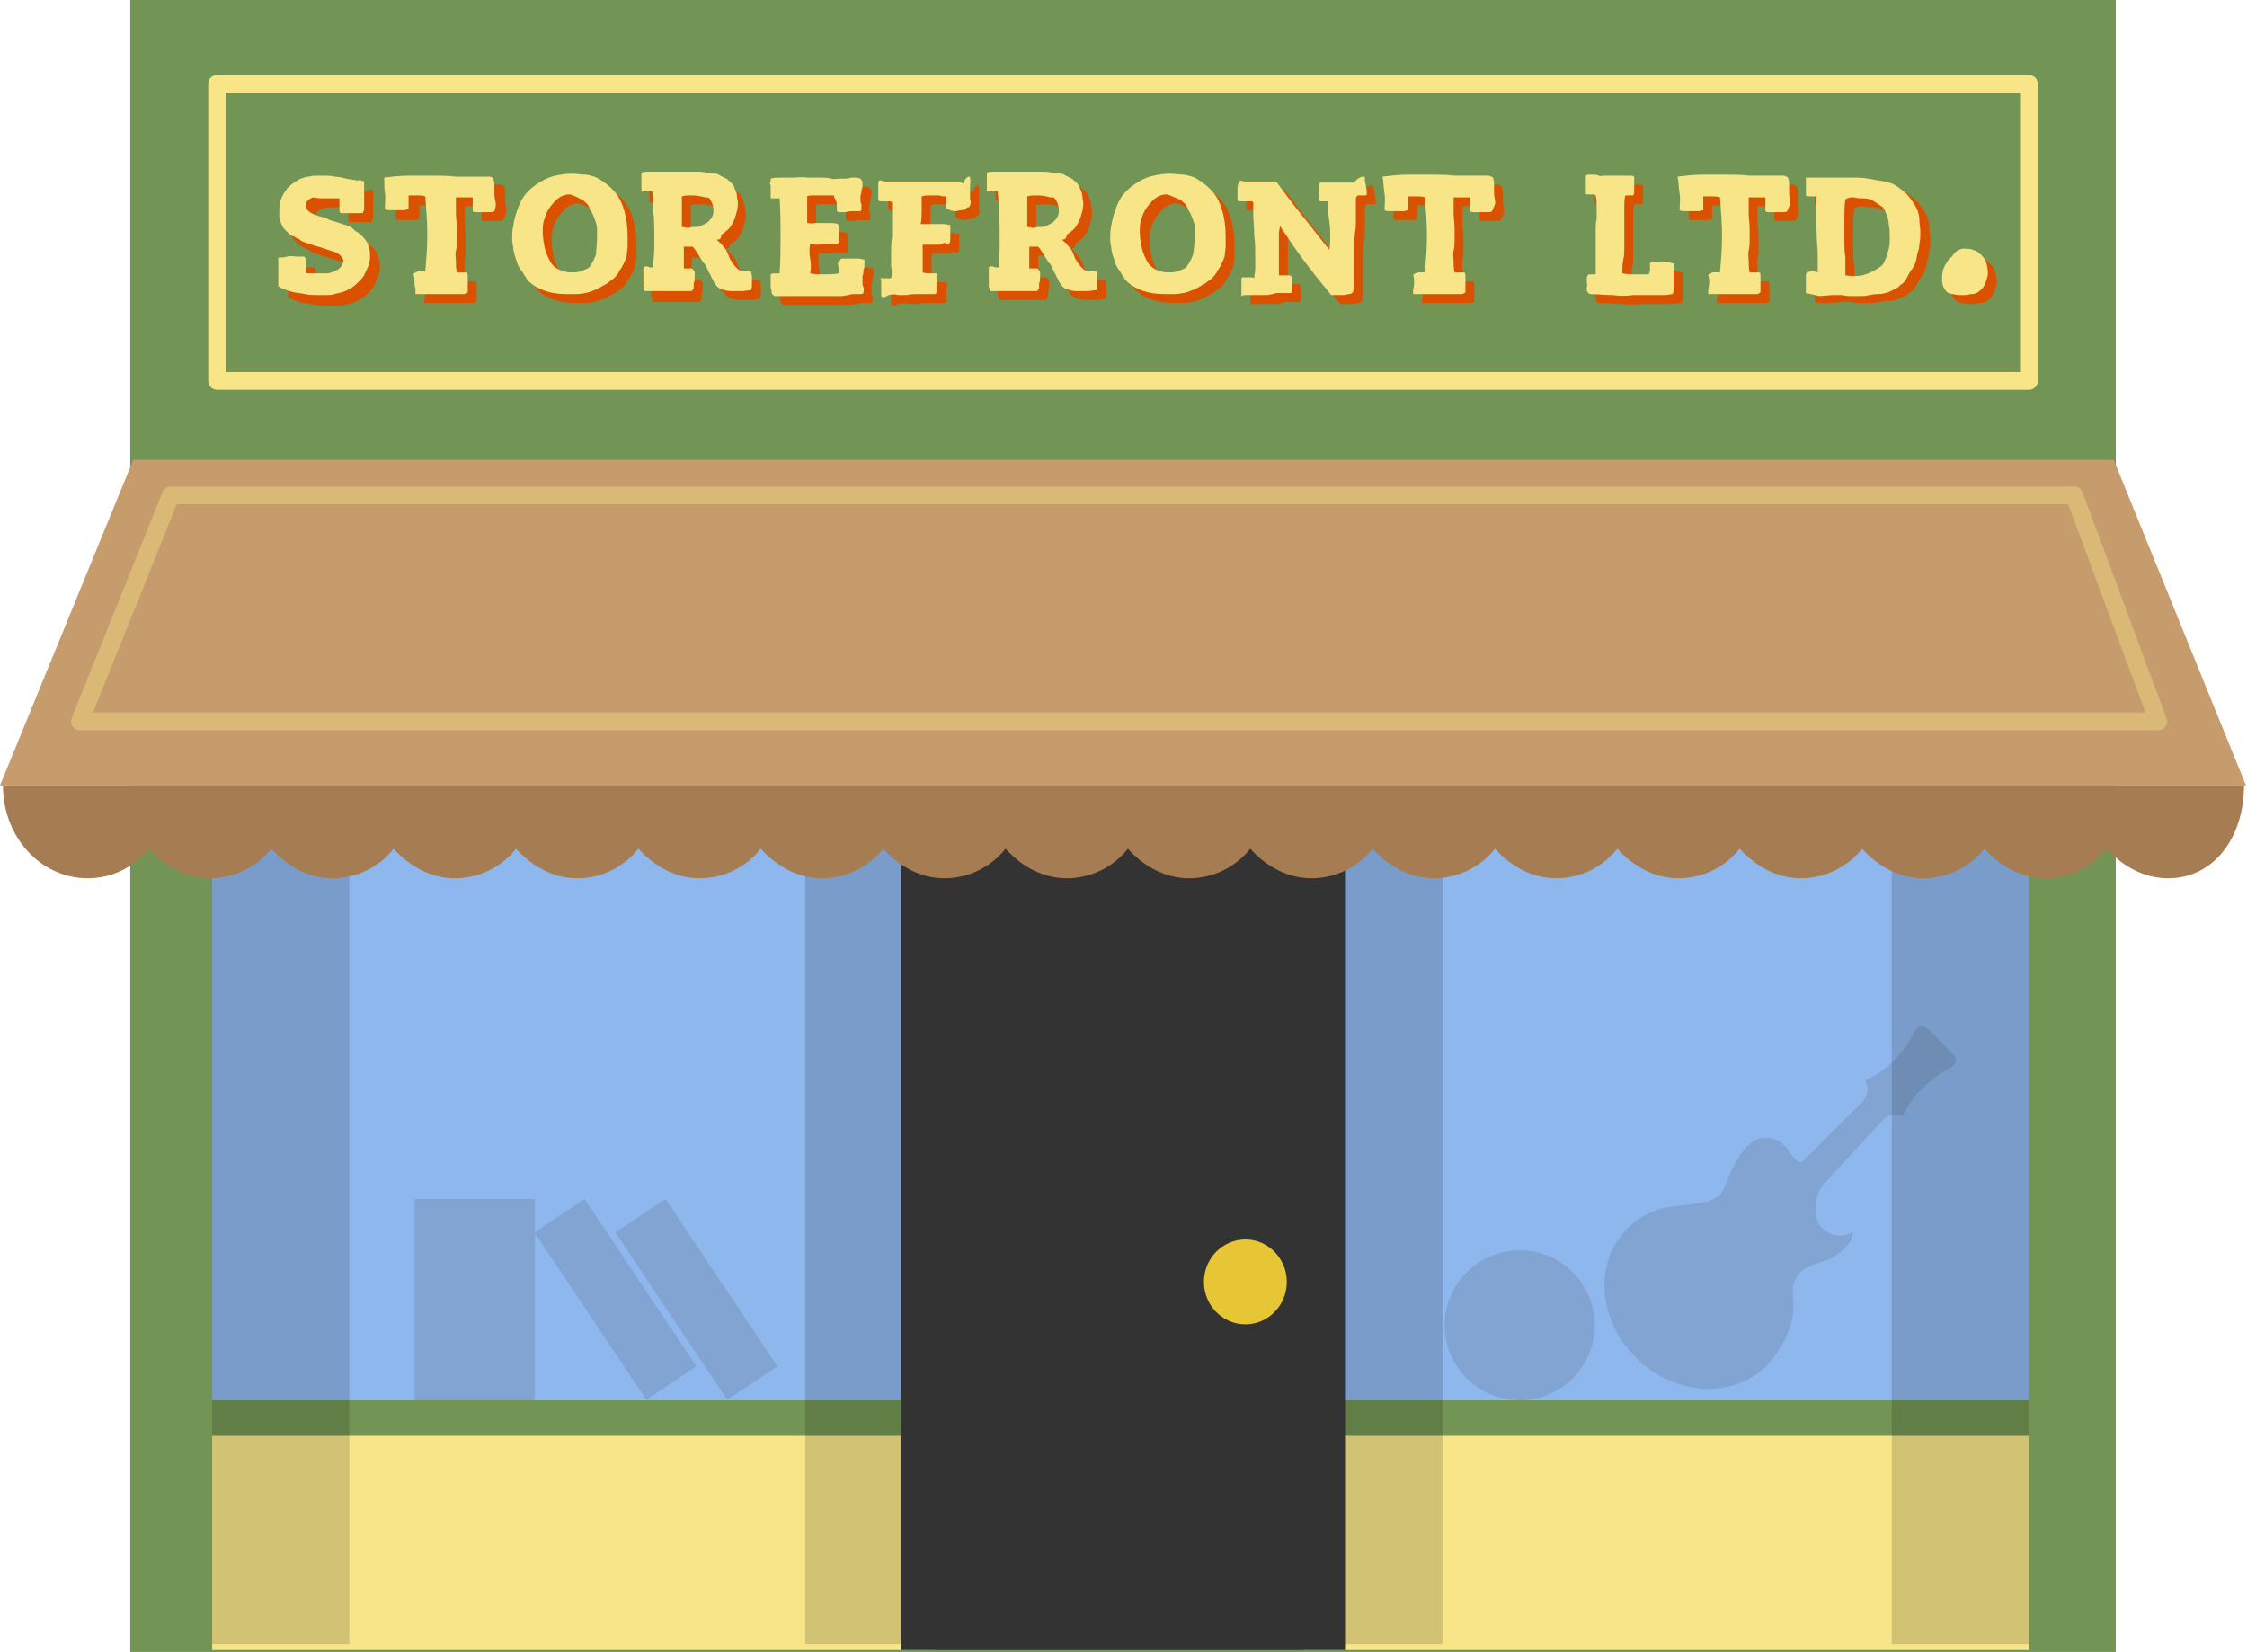 <?xml version="1.0" encoding="utf-8"?>
<!-- Generator: Adobe Illustrator 18.1.1, SVG Export Plug-In . SVG Version: 6.00 Build 0)  -->
<!DOCTYPE svg PUBLIC "-//W3C//DTD SVG 1.1//EN" "http://www.w3.org/Graphics/SVG/1.1/DTD/svg11.dtd">
<svg version="1.1" id="Layer_1" xmlns="http://www.w3.org/2000/svg" xmlns:xlink="http://www.w3.org/1999/xlink" x="0px" y="0px"
	 viewBox="0 0 227.7 167.4" enable-background="new 0 0 227.7 167.4" xml:space="preserve">
<g>
	<g>
		<rect x="13.2" y="0" fill="#729454" width="201.2" height="167.4"/>
	</g>
	<rect x="132" y="84.8" fill="#8EB7ED" width="73.6" height="57.1"/>
	<rect x="132" y="145.5" fill="#F7E588" width="73.6" height="21.7"/>
	<rect x="21.5" y="145.5" fill="#F7E588" width="73.2" height="21.7"/>
	<rect x="131.4" y="84.8" opacity="0.15" width="14.8" height="81.8"/>
	<rect x="21.5" y="84.8" fill="#8EB7ED" width="73.2" height="57.1"/>
	<rect x="81.6" y="84.8" opacity="0.15" width="13" height="81.8"/>
	<rect x="21.5" y="84.8" opacity="0.15" width="13.9" height="81.8"/>
	<rect x="191.7" y="84.8" opacity="0.15" width="13.9" height="81.8"/>
	<g>
		<g>
			<g>
				<path fill="#DB5102" d="M37.8,19.3c0,0.2,0,0.3,0,0.5c0,0.2,0,0.3,0,0.5c0,0.2,0,0.5,0,0.7c0,0.2,0,0.5,0,0.7c0,0.1,0,0.2,0,0.3
					c0,0.1,0,0.2,0,0.2s-0.1,0.1-0.1,0.2s-0.1,0.1-0.2,0.1c-0.2,0-0.4,0-0.7,0c-0.3,0-0.5,0-0.7,0c-0.1,0-0.2,0-0.3,0
					c-0.1,0-0.2,0-0.3,0c-0.1,0-0.2-0.1-0.2-0.2c0-0.1,0-0.2,0-0.4c0-0.1,0-0.2,0-0.3c0-0.1,0-0.2,0-0.4v-0.2c-0.2,0-0.3,0-0.5,0
					c-0.2,0-0.4,0-0.6,0c-0.3,0-0.5,0-0.8,0s-0.5,0.1-0.7,0.1c-0.2,0.1-0.4,0.2-0.5,0.3c-0.1,0.1-0.2,0.3-0.2,0.5
					c0,0.3,0.1,0.5,0.4,0.7c0.3,0.2,0.6,0.3,0.9,0.4c0.4,0.1,0.8,0.2,1.1,0.4c0.4,0.1,0.7,0.2,1,0.3c0.3,0.1,0.6,0.2,0.9,0.3
					c0.3,0.1,0.5,0.3,0.7,0.5c0.4,0.2,0.8,0.6,1.1,1c0.3,0.5,0.4,1,0.4,1.6c0,0.4-0.1,0.7-0.2,1c-0.1,0.3-0.3,0.6-0.4,0.9
					c-0.2,0.3-0.4,0.5-0.7,0.8s-0.5,0.4-0.8,0.6c-0.2,0.1-0.4,0.2-0.7,0.3c-0.3,0.1-0.5,0.1-0.8,0.2c-0.2,0.1-0.5,0.1-0.8,0.1
					s-0.6,0-0.9,0c-0.4,0-0.9,0-1.3-0.1s-0.8-0.1-1.2-0.2c-0.4-0.1-0.7-0.2-0.9-0.3c-0.3-0.1-0.5-0.2-0.6-0.3c0-0.4,0-0.7,0-1.1
					c0-0.4,0-0.7,0-1c0-0.2,0-0.3,0-0.4c0-0.1,0-0.3,0-0.4c0.2,0,0.6,0,0.9-0.1s0.7,0,1.1,0c0.2,0,0.4,0,0.5,0s0.2,0,0.2,0.1
					c0,0,0.1,0.1,0.1,0.1c0,0,0,0.1,0,0.2c0,0.1,0,0.2,0,0.4c0,0.1,0,0.3,0,0.4c0,0.2,0,0.3,0.1,0.5c0.4,0,0.8,0,1.1,0s0.6,0,0.9,0
					c0.3,0,0.5-0.1,0.8-0.2c0.2-0.1,0.4-0.2,0.6-0.4c0.1-0.1,0.1-0.2,0.2-0.3c0-0.1,0.1-0.2,0.1-0.3c0-0.2-0.1-0.4-0.3-0.6
					s-0.4-0.3-0.7-0.4c-0.3-0.1-0.6-0.2-0.9-0.3c-0.3-0.1-0.6-0.2-1-0.3c-0.3-0.1-0.6-0.2-0.9-0.3c-0.3-0.1-0.5-0.2-0.6-0.3
					c-0.1-0.1-0.2-0.1-0.4-0.2c-0.1-0.1-0.3-0.2-0.4-0.2s-0.3-0.2-0.4-0.3c-0.1-0.1-0.2-0.2-0.3-0.3c-0.1-0.1-0.2-0.2-0.3-0.4
					c-0.1-0.2-0.1-0.3-0.2-0.5c-0.1-0.2-0.1-0.4-0.1-0.6c0-0.2,0-0.4,0-0.5c0-0.4,0.1-0.7,0.1-0.9c0.1-0.3,0.2-0.5,0.3-0.7
					c0.1-0.2,0.3-0.4,0.4-0.6c0.2-0.2,0.4-0.4,0.7-0.6c0.2-0.1,0.4-0.3,0.7-0.4c0.3-0.1,0.5-0.2,0.8-0.2c0.3-0.1,0.6-0.1,0.8-0.1
					s0.5,0,0.8,0c0.3,0,0.6,0,1,0.1c0.4,0,0.8,0.1,1.2,0.2s0.8,0.1,1.1,0.2C37.3,19.1,37.6,19.2,37.8,19.3z"/>
				<path fill="#DB5102" d="M51,22.3c-0.1,0.1-0.3,0.1-0.5,0.1s-0.4,0-0.7,0c-0.2,0-0.4,0-0.6,0c-0.2,0-0.3,0-0.4-0.1
					c0,0,0-0.1,0-0.2s0-0.2,0-0.4s0-0.3,0-0.4c0-0.2,0-0.3,0-0.4c-0.2,0-0.3,0-0.4,0c-0.1,0-0.2,0-0.3,0c-0.1,0-0.2,0-0.4,0
					s-0.3,0-0.6,0c0,0.6,0,1.1,0,1.6s0.1,1,0.1,1.6c0,0.4,0,0.7,0,1.1c0,0.4,0,0.7-0.1,1.1s0,0.7,0,1.1c0,0.4,0,0.7,0.1,1.1
					c0.2,0,0.3,0,0.5,0s0.3,0,0.5,0c0.1,0.1,0.1,0.3,0.1,0.4c0,0.1,0,0.3,0,0.5c0,0.2,0,0.4,0,0.5c0,0.2,0,0.4,0,0.6
					c-0.1,0.1-0.2,0.2-0.4,0.2c-0.2,0-0.4,0-0.6,0c-0.2,0-0.4,0-0.7,0s-0.5,0-0.8,0s-0.6,0-0.8,0c-0.3,0-0.5,0-0.7,0
					c-0.1,0-0.2,0-0.3,0c-0.1,0-0.2,0-0.4,0s-0.2,0-0.3,0c-0.1,0-0.2,0-0.2,0c-0.1,0-0.1,0-0.1-0.1c0,0,0-0.1,0-0.1c0,0,0-0.1,0-0.1
					c0,0,0-0.1,0-0.2c0.1-0.3,0.1-0.5,0.1-0.7c0-0.2,0-0.5-0.1-0.7c0-0.1,0.1-0.1,0.2-0.2c0.1,0,0.2-0.1,0.3-0.1c0.1,0,0.2,0,0.4,0
					c0.1,0,0.2,0,0.3,0c0.1-1.2,0.2-2.4,0.2-3.7s-0.1-2.5-0.2-3.9c-0.3-0.1-0.5-0.1-0.8-0.1c-0.3,0-0.5,0-0.9,0c0,0.2,0,0.3,0,0.4
					c0,0.1,0,0.2,0,0.3s0,0.2,0,0.3c0,0.1,0,0.2,0,0.4c-0.1,0-0.3,0.1-0.5,0.1c-0.2,0-0.4,0-0.6,0c-0.2,0-0.4,0-0.7,0
					s-0.4,0-0.6-0.1c0-0.5,0.1-1.1,0-1.7s-0.1-1.2-0.2-1.7c0.8-0.1,1.7-0.2,2.5-0.2c0.8,0,1.6,0,2.4,0c0.8,0,1.6,0,2.4,0.1
					c0.8,0,1.6,0,2.5,0c0.1,0,0.2,0,0.4,0s0.3,0,0.4,0s0.3,0,0.4,0.1c0.1,0,0.2,0.1,0.2,0.1c0,0.1,0.1,0.3,0.1,0.6
					c0,0.2,0,0.4,0,0.6c0,0.4,0,0.7,0.1,1.1S51.1,22,51,22.3z"/>
				<path fill="#DB5102" d="M59.3,30.7c-0.1,0-0.3,0-0.5,0c-0.2,0-0.3,0-0.5,0c-0.8,0-1.5-0.1-2.1-0.3c-0.6-0.2-1.2-0.5-1.6-0.9
					c-0.1,0-0.1-0.1-0.2-0.2c-0.1-0.1-0.2-0.2-0.2-0.3c-0.1-0.1-0.2-0.2-0.2-0.3c-0.1-0.1-0.1-0.2-0.2-0.3c-0.1-0.1-0.2-0.3-0.4-0.6
					c-0.1-0.3-0.2-0.6-0.3-0.9c-0.1-0.3-0.2-0.7-0.2-1c-0.1-0.4-0.1-0.7-0.1-1.1c0-0.5,0.1-1,0.2-1.5s0.3-1.1,0.5-1.6
					c0.2-0.5,0.5-1,0.9-1.4s0.8-0.7,1.3-1c0.5-0.3,1-0.5,1.5-0.6c0.5-0.1,1-0.2,1.6-0.2c0.5,0,1,0.1,1.5,0.1c0.5,0.1,1,0.2,1.4,0.5
					c1,0.6,1.8,1.4,2.2,2.4c0.4,1,0.6,2.1,0.6,3.4c0,0.4,0,0.7,0,1c0,0.3-0.1,0.7-0.1,1c-0.2,0.5-0.4,1-0.7,1.4
					c-0.2,0.4-0.5,0.8-1,1.1c-0.2,0.2-0.4,0.3-0.6,0.4c-0.2,0.1-0.5,0.3-0.7,0.4c-0.3,0.1-0.5,0.2-0.8,0.3S59.7,30.7,59.3,30.7z
					 M61.4,25.1c0-0.1,0-0.3,0-0.4c0-0.1,0-0.3,0-0.4c0-0.2,0-0.5-0.1-0.8c-0.1-0.3-0.2-0.6-0.3-0.8c-0.1-0.3-0.3-0.5-0.4-0.8
					s-0.3-0.4-0.5-0.6c-0.1-0.1-0.2-0.2-0.3-0.2s-0.3-0.2-0.4-0.2c-0.1-0.1-0.3-0.1-0.4-0.2c-0.1,0-0.3-0.1-0.4-0.1
					c-0.3,0-0.7,0.1-1,0.3c-0.3,0.2-0.6,0.5-0.9,0.9c-0.3,0.4-0.5,0.8-0.6,1.2c-0.2,0.5-0.2,0.9-0.2,1.4c0,0.6,0.1,1.1,0.2,1.6
					c0.1,0.5,0.3,0.9,0.5,1.3c0.2,0.4,0.5,0.7,0.9,0.9c0.4,0.2,0.8,0.3,1.3,0.3c0.3,0,0.6,0,0.9-0.1c0.3-0.1,0.6-0.2,0.9-0.4
					c0.3-0.4,0.5-0.8,0.7-1.3C61.3,26.2,61.4,25.7,61.4,25.1z"/>
				<path fill="#DB5102" d="M73.5,25.2c0.2,0.1,0.3,0.3,0.5,0.4c0.1,0.2,0.2,0.3,0.3,0.4c0.2,0.2,0.3,0.5,0.4,0.7
					c0.1,0.3,0.2,0.5,0.4,0.8s0.3,0.4,0.5,0.6c0.2,0.2,0.4,0.3,0.8,0.3c0.2,0,0.4,0,0.6,0c0,0.2,0.1,0.3,0.1,0.5s0,0.4,0,0.5
					c0,0.2,0,0.3,0,0.5s-0.1,0.3-0.1,0.4c-0.3,0-0.6,0.1-0.9,0.1s-0.7,0-1.1,0s-0.7-0.1-1-0.2c-0.3-0.1-0.5-0.3-0.6-0.5
					c0,0,0-0.1-0.1-0.1c0-0.1-0.1-0.1-0.1-0.2S73,29.5,73,29.4c0-0.1-0.1-0.1-0.1-0.2c-0.1-0.3-0.3-0.5-0.4-0.8
					c-0.1-0.3-0.3-0.6-0.5-0.8c-0.2-0.3-0.3-0.5-0.5-0.8s-0.3-0.5-0.5-0.7c-0.2,0-0.4,0-0.5,0c-0.2,0-0.3,0-0.4,0c0,0.2,0,0.4,0,0.6
					c0,0.2,0,0.3,0,0.5c0,0.2,0,0.3,0,0.5c0,0.2,0,0.4,0,0.6c0.1,0,0.2,0,0.3,0c0.1,0,0.2,0,0.2,0s0.2,0,0.2,0c0.1,0,0.2,0,0.2,0.1
					c0.1,0.1,0.2,0.2,0.2,0.3c0,0.1,0,0.3,0,0.5c0,0.2,0,0.4-0.1,0.6c0,0.2,0,0.4,0,0.5c-0.1,0.1-0.1,0.2-0.1,0.2
					c0,0-0.1,0.1-0.2,0.1c-0.1,0-0.1,0-0.2,0s-0.2,0-0.3,0c-0.2,0-0.3,0-0.6,0c-0.2,0-0.5,0-0.7,0c-0.3,0-0.5,0-0.8,0s-0.5,0-0.6,0
					c-0.1,0-0.2,0-0.4,0c-0.1,0-0.3,0-0.4,0s-0.3,0-0.4,0c-0.1,0-0.2,0-0.2,0c-0.1,0-0.1-0.1-0.1-0.2c0-0.1-0.1-0.2-0.1-0.3
					c0-0.1,0-0.2,0-0.4c0-0.1,0-0.3,0-0.5c0-0.2,0-0.3,0-0.5c0-0.2,0-0.3,0-0.5c0.1-0.1,0.1-0.1,0.2-0.1c0.1,0,0.2,0,0.2,0
					c0.1,0,0.2,0.1,0.3,0.1c0.1,0,0.2,0,0.3,0c0-0.7,0.1-1.3,0.1-1.9c0-0.6,0-1.2,0-1.8s0-1.2-0.1-1.9c0-0.6,0-1.3-0.1-2.1
					c-0.2,0-0.3-0.1-0.4,0c-0.1,0-0.2,0-0.4,0c-0.1,0-0.2,0-0.2,0c0,0-0.1,0-0.1-0.1c0-0.1,0-0.3,0-0.4c0-0.2,0-0.3,0-0.5
					c0-0.2,0-0.3,0-0.5c0-0.2,0-0.3,0-0.4c0.2-0.1,0.4-0.1,0.7-0.1c0.3,0,0.6,0,1,0c0.3,0,0.7,0,1,0c0.3,0,0.6,0,1,0
					c0.3,0,0.6,0,0.9,0c0.3,0,0.7,0,1,0c0.3,0,0.7,0,1,0.1c0.3,0,0.6,0.1,0.9,0.1c0.2,0,0.3,0.1,0.5,0.2c0.2,0.1,0.4,0.2,0.6,0.3
					c0.2,0.1,0.3,0.3,0.5,0.4c0.1,0.2,0.3,0.3,0.3,0.5c0.2,0.4,0.3,0.7,0.3,1.1c0.1,0.3,0.1,0.7,0,1.2c-0.1,0.4-0.2,0.8-0.4,1.2
					c-0.2,0.4-0.4,0.7-0.7,0.9c-0.2,0.2-0.4,0.3-0.5,0.4C74,25.1,73.8,25.2,73.5,25.2z M71.3,23.9c0.2,0,0.4,0,0.6-0.1
					c0.2-0.1,0.4-0.2,0.6-0.3c0.2-0.1,0.3-0.3,0.5-0.5c0.1-0.2,0.2-0.4,0.2-0.7c0-0.2,0-0.4-0.1-0.7s-0.2-0.4-0.3-0.6
					c-0.1-0.1-0.3-0.1-0.4-0.1c-0.2,0-0.3-0.1-0.5-0.1c-0.4-0.1-0.7-0.1-1-0.1c-0.3,0-0.6,0-0.9,0.1v3.1c0.2,0,0.5,0.1,0.7,0.1
					C70.9,23.9,71.1,23.9,71.3,23.9z"/>
				<path fill="#DB5102" d="M85.4,20.7c-0.2,0-0.4,0-0.7,0c-0.2,0-0.5,0-0.7,0s-0.5,0-0.7,0c-0.2,0-0.5,0-0.6,0.1c0,0.5,0,1,0,1.4
					s0,0.9,0,1.3c0.2,0,0.4,0.1,0.7,0c0.3,0,0.5,0,0.8,0c0.3,0,0.5,0,0.8,0c0.3,0,0.5,0,0.8,0.1c0.1,0.1,0.1,0.3,0.1,0.4
					c0,0.2,0,0.3,0,0.5s0,0.3,0,0.5c0,0.1,0,0.3,0.1,0.4c-0.1,0-0.1,0-0.1,0.1c-0.1,0.1-0.2,0.1-0.3,0.1s-0.2,0-0.3,0s-0.2,0-0.3,0
					s-0.2,0-0.3,0c-0.2,0-0.5,0-0.8,0.1c-0.3,0-0.6,0-0.9-0.1c-0.1,0.5-0.1,1,0,1.5s0.1,1,0,1.5c0.4,0.1,0.9,0.1,1.4,0.1
					c0.5,0,1,0,1.5-0.1c0-0.2,0-0.4,0-0.5c0-0.2-0.1-0.3-0.1-0.5c0-0.1,0.1-0.2,0.2-0.3c0.1-0.1,0.1-0.2,0.2-0.2c0.1,0,0.3,0,0.5,0
					c0.2,0,0.4,0,0.6,0c0.2,0,0.4,0,0.6,0c0.2,0,0.4,0.1,0.6,0.1c0,0.2,0,0.3,0,0.5c0,0.2,0,0.4-0.1,0.6c0,0.2,0,0.4-0.1,0.6
					c0,0.2,0,0.4,0,0.6c0,0.1,0,0.3,0.1,0.5s0,0.4,0,0.6c-0.1,0.1-0.2,0.1-0.4,0.1c-0.1,0-0.3,0-0.4,0c-0.2,0-0.5,0-0.7,0.1
					c-0.2,0-0.5,0.1-0.7,0.1c-0.1,0-0.3,0-0.5,0s-0.4,0-0.6,0s-0.4,0-0.6,0c-0.2,0-0.3,0-0.5,0c-0.8,0-1.5,0-2.3,0
					c-0.8,0-1.5,0-2.3,0c-0.2-0.1-0.3-0.2-0.3-0.4c0-0.2-0.1-0.3-0.1-0.5s0-0.4,0-0.6c0-0.2,0-0.4,0-0.7c0.1-0.1,0.3-0.1,0.4-0.1
					c0.1,0,0.3,0,0.5,0c0.1-1.2,0.1-2.5,0.1-3.7c0-1.2,0-2.5-0.1-3.9c-0.2,0-0.4,0-0.5,0c-0.2,0-0.3,0-0.4,0c0,0,0-0.1,0-0.2
					c0-0.1,0-0.3,0-0.5c0-0.2,0-0.3,0-0.5s-0.1-0.3-0.1-0.4c0.1,0,0.1-0.1,0.1-0.2s0-0.1,0-0.2c0.3-0.1,0.7-0.1,1.1-0.1
					c0.4,0,0.8,0,1.1,0c0.5,0,1-0.1,1.5,0c0.5,0,1,0,1.5,0c0.3,0,0.6,0,0.9,0.1s0.7,0,0.9,0c0.1,0,0.3,0,0.5,0c0.2,0,0.4,0,0.6-0.1
					c0.2,0,0.4,0,0.6,0c0.2,0,0.3,0.1,0.4,0.1c0.1,0.1,0.1,0.2,0.2,0.3c0,0.1,0,0.3,0,0.5c0,0.2-0.1,0.3-0.1,0.5
					c0,0.2-0.1,0.3-0.1,0.5c0,0.1,0,0.3,0,0.4c0,0.1,0,0.3,0.1,0.4c0,0.1,0,0.3,0,0.4c0,0.1,0,0.2-0.1,0.3c-0.2,0-0.4,0-0.7,0
					c-0.3,0-0.5,0-0.8,0.1c-0.2,0-0.5,0-0.6,0c-0.2,0-0.3-0.1-0.3-0.2c0-0.2,0-0.3,0-0.6S85.4,20.9,85.4,20.7z"/>
				<path fill="#DB5102" d="M99.2,18.8c0,0.3,0.1,0.5,0,0.8c0,0.2,0,0.5,0,0.8c0,0.2,0,0.4,0,0.7c0.1,0.2,0.1,0.4,0,0.6
					c0,0.1-0.1,0.2-0.2,0.2c-0.1,0-0.2,0.1-0.2,0.2c-0.3,0.1-0.7,0.1-1,0.2c-0.4,0-0.7-0.1-1-0.3c0-0.2,0-0.4,0-0.6
					c0-0.2,0-0.3,0-0.6c-0.3,0-0.5,0-0.7-0.1c-0.2,0-0.4,0-0.6,0s-0.4,0-0.5,0c-0.2,0-0.4,0-0.7,0.1c0,0.4,0,0.9,0,1.4s0,1-0.1,1.4
					c0.2,0,0.4,0,0.7,0s0.5,0,0.8,0s0.5,0,0.8,0s0.5,0.1,0.7,0.1c0,0.1,0,0.3,0,0.5c0,0.2,0,0.3,0,0.5s0,0.3,0,0.5
					c0,0.2-0.1,0.3-0.1,0.4c-0.1,0-0.2,0-0.3,0c-0.1,0-0.1-0.1-0.2-0.1c-0.2,0.1-0.3,0.1-0.5,0.2c-0.2,0-0.4,0-0.6,0
					c-0.2,0-0.4,0-0.6,0c-0.2,0-0.4,0-0.5,0c0,0.3,0,0.5,0,0.8c0,0.2,0,0.5,0,0.7c0,0.2,0,0.4,0,0.6c0,0.2,0,0.5,0,0.7
					c0.2,0.1,0.5,0.1,0.7,0.1c0.3,0,0.5,0,0.8,0c0.1,0.1,0.1,0.2,0.1,0.3s0,0.1-0.1,0.2c0,0.2,0,0.4,0,0.7c0,0.3,0,0.5,0,0.8
					c-0.1,0.1-0.2,0.1-0.3,0.1c-0.1,0-0.2,0-0.4,0c-0.3,0-0.7,0-1.1,0c-0.4,0-0.8,0-1.2,0.1c-0.3,0-0.6,0-0.9,0
					c-0.3-0.1-0.6-0.1-0.9,0c-0.1,0-0.1,0-0.2,0.1c-0.1,0-0.1,0-0.2,0.1c-0.1,0-0.1,0-0.2,0s-0.1,0-0.2-0.1c0-0.1,0-0.3,0-0.4
					c0-0.2,0-0.3,0-0.5c0-0.2,0-0.3,0-0.5c0-0.2,0-0.3-0.1-0.4c0.2,0,0.4,0,0.6,0c0.2,0,0.4,0,0.5,0c0.1-0.4,0.1-0.8,0-1.2
					c0-0.4,0-0.8,0-1.3c0-0.5,0-1.1,0.1-1.7c0-0.6,0-1.2,0-1.7c0-0.3,0-0.6,0-0.9s0-0.6,0-0.9c-0.1-0.1-0.2-0.1-0.3-0.1
					c-0.1,0-0.2,0-0.4,0s-0.2,0-0.4,0c-0.1,0-0.2,0-0.3-0.1c0-0.1,0-0.3,0-0.5s0-0.3,0-0.5c0-0.2,0-0.3,0-0.5c0-0.2,0-0.3,0-0.4
					c0.1-0.1,0.2-0.2,0.3-0.1s0.2,0,0.3,0.1c0.4,0,0.8,0,1.2,0c0.4,0,0.8,0,1.3,0s0.8,0,1.3,0s0.8,0,1.2,0c0.3,0,0.6,0,0.9,0
					c0.3,0,0.6,0,0.9,0c0.2,0,0.5,0,0.7,0c0.2,0,0.4,0.1,0.5,0.2C98.8,18.8,99,18.8,99.2,18.8z"/>
				<path fill="#DB5102" d="M108.5,25.2c0.2,0.1,0.3,0.3,0.5,0.4c0.1,0.2,0.2,0.3,0.3,0.4c0.2,0.2,0.3,0.5,0.4,0.7
					c0.1,0.3,0.2,0.5,0.4,0.8s0.3,0.4,0.5,0.6c0.2,0.2,0.4,0.3,0.8,0.3c0.2,0,0.4,0,0.6,0c0,0.2,0.1,0.3,0.1,0.5s0,0.4,0,0.5
					c0,0.2,0,0.3,0,0.5s-0.1,0.3-0.1,0.4c-0.3,0-0.6,0.1-0.9,0.1s-0.7,0-1.1,0s-0.7-0.1-1-0.2c-0.3-0.1-0.5-0.3-0.6-0.5
					c0,0,0-0.1-0.1-0.1c0-0.1-0.1-0.1-0.1-0.2s-0.1-0.2-0.1-0.2c0-0.1-0.1-0.1-0.1-0.2c-0.1-0.3-0.3-0.5-0.4-0.8
					c-0.1-0.3-0.3-0.6-0.5-0.8c-0.2-0.3-0.3-0.5-0.5-0.8s-0.3-0.5-0.5-0.7c-0.2,0-0.4,0-0.5,0c-0.2,0-0.3,0-0.4,0c0,0.2,0,0.4,0,0.6
					c0,0.2,0,0.3,0,0.5c0,0.2,0,0.3,0,0.5c0,0.2,0,0.4,0,0.6c0.1,0,0.2,0,0.3,0c0.1,0,0.2,0,0.2,0s0.2,0,0.2,0c0.1,0,0.2,0,0.2,0.1
					c0.1,0.1,0.2,0.2,0.2,0.3c0,0.1,0,0.3,0,0.5c0,0.2,0,0.4-0.1,0.6c0,0.2,0,0.4,0,0.5c-0.1,0.1-0.1,0.2-0.1,0.2
					c0,0-0.1,0.1-0.2,0.1c-0.1,0-0.1,0-0.2,0s-0.2,0-0.3,0c-0.2,0-0.3,0-0.6,0c-0.2,0-0.5,0-0.7,0c-0.3,0-0.5,0-0.8,0s-0.5,0-0.6,0
					c-0.1,0-0.2,0-0.4,0c-0.1,0-0.3,0-0.4,0s-0.3,0-0.4,0c-0.1,0-0.2,0-0.2,0c-0.1,0-0.1-0.1-0.1-0.2c0-0.1-0.1-0.2-0.1-0.3
					c0-0.1,0-0.2,0-0.4c0-0.1,0-0.3,0-0.5c0-0.2,0-0.3,0-0.5c0-0.2,0-0.3,0-0.5c0.1-0.1,0.1-0.1,0.2-0.1c0.1,0,0.2,0,0.2,0
					c0.1,0,0.2,0.1,0.3,0.1c0.1,0,0.2,0,0.3,0c0-0.7,0.1-1.3,0.1-1.9c0-0.6,0-1.2,0-1.8s0-1.2-0.1-1.9c0-0.6,0-1.3-0.1-2.1
					c-0.2,0-0.3-0.1-0.4,0c-0.1,0-0.2,0-0.4,0c-0.1,0-0.2,0-0.2,0c0,0-0.1,0-0.1-0.1c0-0.1,0-0.3,0-0.4c0-0.2,0-0.3,0-0.5
					c0-0.2,0-0.3,0-0.5c0-0.2,0-0.3,0-0.4c0.2-0.1,0.4-0.1,0.7-0.1c0.3,0,0.6,0,1,0c0.3,0,0.7,0,1,0c0.3,0,0.6,0,1,0
					c0.3,0,0.6,0,0.9,0c0.3,0,0.7,0,1,0c0.3,0,0.7,0,1,0.1c0.3,0,0.6,0.1,0.9,0.1c0.2,0,0.3,0.1,0.5,0.2c0.2,0.1,0.4,0.2,0.6,0.3
					c0.2,0.1,0.3,0.3,0.5,0.4c0.1,0.2,0.3,0.3,0.3,0.5c0.2,0.4,0.3,0.7,0.3,1.1c0.1,0.3,0.1,0.7,0,1.2c-0.1,0.4-0.2,0.8-0.4,1.2
					c-0.2,0.4-0.4,0.7-0.7,0.9c-0.2,0.2-0.4,0.3-0.5,0.4C109,25.1,108.7,25.2,108.5,25.2z M106.3,23.9c0.2,0,0.4,0,0.6-0.1
					c0.2-0.1,0.4-0.2,0.6-0.3c0.2-0.1,0.3-0.3,0.5-0.5c0.1-0.2,0.2-0.4,0.2-0.7c0-0.2,0-0.4-0.1-0.7s-0.2-0.4-0.3-0.6
					c-0.1-0.1-0.3-0.1-0.4-0.1c-0.2,0-0.3-0.1-0.5-0.1c-0.4-0.1-0.7-0.1-1-0.1c-0.3,0-0.6,0-0.9,0.1v3.1c0.2,0,0.5,0.1,0.7,0.1
					C105.9,23.9,106.1,23.9,106.3,23.9z"/>
				<path fill="#DB5102" d="M119.9,30.7c-0.1,0-0.3,0-0.5,0c-0.2,0-0.3,0-0.5,0c-0.8,0-1.5-0.1-2.1-0.3c-0.6-0.2-1.2-0.5-1.6-0.9
					c-0.1,0-0.1-0.1-0.2-0.2c-0.1-0.1-0.2-0.2-0.2-0.3c-0.1-0.1-0.2-0.2-0.2-0.3c-0.1-0.1-0.1-0.2-0.2-0.3c-0.1-0.1-0.2-0.3-0.4-0.6
					c-0.1-0.3-0.2-0.6-0.3-0.9c-0.1-0.3-0.2-0.7-0.2-1c-0.1-0.4-0.1-0.7-0.1-1.1c0-0.5,0.1-1,0.2-1.5s0.3-1.1,0.5-1.6
					c0.2-0.5,0.5-1,0.9-1.4s0.8-0.7,1.3-1c0.5-0.3,1-0.5,1.5-0.6c0.5-0.1,1-0.2,1.6-0.2c0.5,0,1,0.1,1.5,0.1c0.5,0.1,1,0.2,1.4,0.5
					c1,0.6,1.8,1.4,2.2,2.4c0.4,1,0.6,2.1,0.6,3.4c0,0.4,0,0.7,0,1c0,0.3-0.1,0.7-0.1,1c-0.2,0.5-0.4,1-0.7,1.4
					c-0.2,0.4-0.5,0.8-1,1.1c-0.2,0.2-0.4,0.3-0.6,0.4c-0.2,0.1-0.5,0.3-0.7,0.4c-0.3,0.1-0.5,0.2-0.8,0.3S120.2,30.7,119.9,30.7z
					 M122,25.1c0-0.1,0-0.3,0-0.4c0-0.1,0-0.3,0-0.4c0-0.2,0-0.5-0.1-0.8c-0.1-0.3-0.2-0.6-0.3-0.8c-0.1-0.3-0.3-0.5-0.4-0.8
					s-0.3-0.4-0.5-0.6c-0.1-0.1-0.2-0.2-0.3-0.2s-0.3-0.2-0.4-0.2c-0.1-0.1-0.3-0.1-0.4-0.2c-0.1,0-0.3-0.1-0.4-0.1
					c-0.3,0-0.7,0.1-1,0.3c-0.3,0.2-0.6,0.5-0.9,0.9c-0.3,0.4-0.5,0.8-0.6,1.2c-0.2,0.5-0.2,0.9-0.2,1.4c0,0.6,0.1,1.1,0.2,1.6
					c0.1,0.5,0.3,0.9,0.5,1.3c0.2,0.4,0.5,0.7,0.9,0.9c0.4,0.2,0.8,0.3,1.3,0.3c0.3,0,0.6,0,0.9-0.1c0.3-0.1,0.6-0.2,0.9-0.4
					c0.3-0.4,0.5-0.8,0.7-1.3C121.9,26.2,121.9,25.7,122,25.1z"/>
				<path fill="#DB5102" d="M139.2,18.8c0,0.3,0,0.5,0.1,0.8c0,0.3,0.1,0.5,0.1,0.7c0,0.1,0,0.2,0,0.3s-0.1,0.1-0.2,0.1
					c-0.1,0-0.2,0-0.3,0c-0.1,0-0.2,0-0.3,0c-0.1,0-0.2,0-0.2,0.1c0,0-0.1,0.1-0.1,0.2c0,0.1,0,0.1,0,0.2c0,0.1,0,0.1,0,0.2
					c0,0.3,0,0.6,0,0.9c0,0.3,0,0.6,0,0.9c0,0.4,0,0.9-0.1,1.3c0,0.4-0.1,0.8-0.1,1.3c0,0.5,0,1,0,1.5c0,0.5,0,1,0,1.4
					c0,0.3,0,0.6,0,0.9c0,0.3,0,0.6-0.1,0.9c-0.1,0.1-0.2,0.2-0.4,0.2c-0.2,0-0.4,0.1-0.6,0.1c-0.2,0-0.4,0-0.7,0
					c-0.2,0-0.4,0-0.5,0c-0.9-1.1-1.8-2.2-2.7-3.4c-0.9-1.2-1.7-2.4-2.5-3.6c0,0.2-0.1,0.5-0.1,0.7c0,0.2,0,0.5,0,0.7
					c0,0.4,0,0.8,0,1.2s0,0.8,0,1.2c0,0.2,0,0.4,0,0.6c0,0.2,0,0.4,0,0.6c0.1,0,0.2,0,0.3,0c0.1,0,0.2,0,0.3,0c0.1,0,0.2,0,0.3,0
					s0.2,0,0.2,0c0.1,0,0.1,0.1,0.2,0.2c0,0.1,0,0.2,0,0.3c0,0.1,0,0.3,0,0.4c0,0.1,0,0.3,0,0.4c0,0.2,0,0.3,0,0.4
					c0,0.1-0.2,0.1-0.4,0.1c-0.2,0-0.3,0-0.5,0c-0.2,0-0.3,0-0.5,0c-0.2,0-0.3,0-0.5,0.1c-0.2,0-0.4,0.1-0.6,0.1c-0.3,0-0.5,0-0.8,0
					c-0.3,0-0.5,0-0.8,0c-0.2,0-0.3,0-0.5,0c-0.2,0-0.3,0-0.5,0.1c0-0.1,0-0.1,0-0.2s0-0.1,0-0.2c0-0.2,0-0.4,0-0.6
					c0-0.2,0-0.4,0-0.6c0-0.2,0-0.3,0.1-0.3s0.3,0,0.6,0c0.1,0,0.2,0,0.3,0c0.1,0,0.2,0,0.3,0.1c0-0.3,0.1-0.7,0.1-1
					c0-0.3,0-0.7,0-1c0-0.8,0-1.6-0.1-2.3c0-0.8-0.1-1.5-0.1-2.2c0-0.2,0-0.4,0-0.6s0-0.4,0-0.6c-0.1-0.1-0.1-0.1-0.2-0.1
					c-0.1,0-0.2,0-0.2,0c-0.1,0-0.2,0-0.4,0c-0.1,0-0.2,0-0.4,0c-0.2,0-0.3,0-0.4-0.1c0-0.2,0-0.4,0-0.6c0-0.2,0-0.4,0-0.6
					c0-0.2,0-0.3,0.1-0.5s0.1-0.3,0.3-0.3c0.2,0.1,0.3,0.1,0.5,0.1c0.2,0,0.4,0,0.6,0c0.3,0,0.5,0,0.8,0c0.3,0,0.5,0,0.8,0
					c0.2,0,0.3,0,0.5,0s0.3,0,0.4,0.1c0.9,1.2,1.7,2.3,2.6,3.4c0.9,1.1,1.8,2.3,2.7,3.4c0.1-0.4,0.1-0.8,0.1-1.2
					c0-0.5,0-1.1-0.1-1.7c-0.1-0.6-0.1-1.2-0.1-1.8v-0.2c-0.1,0-0.1,0-0.2,0c-0.1,0-0.2,0-0.2,0c-0.1,0-0.2,0-0.2,0
					c-0.1,0-0.1,0-0.2,0c-0.1,0-0.1-0.1-0.2-0.2c0-0.3,0.1-0.5,0.1-0.8c0-0.3,0-0.6,0-0.8c0-0.1,0.1-0.1,0.2-0.1c0.1,0,0.2,0,0.4,0
					h0.2c0.2,0,0.5,0,0.7,0c0.3,0,0.5,0,0.8,0c0.4,0,0.8,0,1.2,0C138.6,18.8,138.9,18.8,139.2,18.8z"/>
				<path fill="#DB5102" d="M152.1,22.3c-0.1,0.1-0.3,0.1-0.5,0.1s-0.4,0-0.7,0c-0.2,0-0.4,0-0.6,0c-0.2,0-0.3,0-0.4-0.1
					c0,0,0-0.1,0-0.2s0-0.2,0-0.4s0-0.3,0-0.4c0-0.2,0-0.3,0-0.4c-0.2,0-0.3,0-0.4,0c-0.1,0-0.2,0-0.3,0c-0.1,0-0.2,0-0.4,0
					s-0.3,0-0.6,0c0,0.6,0,1.1,0,1.6s0.1,1,0.1,1.6c0,0.4,0,0.7,0,1.1c0,0.4,0,0.7-0.1,1.1s0,0.7,0,1.1c0,0.4,0,0.7,0.1,1.1
					c0.2,0,0.3,0,0.5,0s0.3,0,0.5,0c0.1,0.1,0.1,0.3,0.1,0.4c0,0.1,0,0.3,0,0.5c0,0.2,0,0.4,0,0.5c0,0.2,0,0.4,0,0.6
					c-0.1,0.1-0.2,0.2-0.4,0.2c-0.2,0-0.4,0-0.6,0c-0.2,0-0.4,0-0.7,0s-0.5,0-0.8,0s-0.6,0-0.8,0c-0.3,0-0.5,0-0.7,0
					c-0.1,0-0.2,0-0.3,0c-0.1,0-0.2,0-0.4,0s-0.2,0-0.3,0c-0.1,0-0.2,0-0.2,0c-0.1,0-0.1,0-0.1-0.1c0,0,0-0.1,0-0.1c0,0,0-0.1,0-0.1
					c0,0,0-0.1,0-0.2c0.1-0.3,0.1-0.5,0.1-0.7c0-0.2,0-0.5-0.1-0.7c0-0.1,0.1-0.1,0.2-0.2c0.1,0,0.2-0.1,0.3-0.1c0.1,0,0.2,0,0.4,0
					c0.1,0,0.2,0,0.3,0c0.1-1.2,0.2-2.4,0.2-3.7s-0.1-2.5-0.2-3.9c-0.3-0.1-0.5-0.1-0.8-0.1c-0.3,0-0.5,0-0.9,0c0,0.2,0,0.3,0,0.4
					c0,0.1,0,0.2,0,0.3s0,0.2,0,0.3c0,0.1,0,0.2,0,0.4c-0.1,0-0.3,0.1-0.5,0.1c-0.2,0-0.4,0-0.6,0c-0.2,0-0.4,0-0.7,0
					s-0.4,0-0.6-0.1c0-0.5,0.1-1.1,0-1.7s-0.1-1.2-0.2-1.7c0.8-0.1,1.7-0.2,2.5-0.2c0.8,0,1.6,0,2.4,0c0.8,0,1.6,0,2.4,0.1
					c0.8,0,1.6,0,2.5,0c0.1,0,0.2,0,0.4,0s0.3,0,0.4,0s0.3,0,0.4,0.1c0.1,0,0.2,0.1,0.2,0.1c0,0.1,0.1,0.3,0.1,0.6
					c0,0.2,0,0.4,0,0.6c0,0.4,0,0.7,0.1,1.1S152.2,22,152.1,22.3z"/>
				<path fill="#DB5102" d="M166.5,18.8c0,0.1,0,0.2,0,0.4c0,0.2,0,0.4,0,0.6c0,0.2,0,0.4,0,0.6c0,0.2-0.1,0.3-0.1,0.3
					c0,0-0.1,0-0.3,0c-0.2,0-0.3,0-0.5,0c-0.1,0.4-0.1,0.7-0.1,1.1c0,0.3,0,0.7,0,1c0,0.3,0,0.7,0,1c0,0.3,0,0.7,0,1.1
					c0,0.2,0,0.3,0,0.5c0,0.1,0,0.3,0,0.5c0,0.5,0,0.9-0.1,1.3c-0.1,0.4-0.1,0.9-0.1,1.4c0.5,0.1,1,0.1,1.4,0.1c0.5,0,0.9,0,1.3,0
					c0-0.1,0.1-0.3,0.1-0.4c0-0.1,0-0.2,0-0.3s0-0.2,0-0.3c0-0.1,0-0.2,0.1-0.2c0.1-0.1,0.3-0.1,0.5-0.1c0.2,0,0.4,0,0.7,0
					s0.4,0,0.6,0.1c0.2,0,0.4,0.1,0.5,0.1c0,0.3,0,0.6,0,0.8c0,0.3,0,0.5,0,0.8c0,0.3,0,0.5,0,0.8c0,0.2,0,0.5-0.1,0.7
					c-0.2,0-0.5,0.1-0.8,0.1c-0.3,0-0.7,0-1,0c-0.4,0-0.7,0-1.1,0c-0.4,0-0.8,0-1.1,0c-0.7,0.1-1.4,0.1-2.1,0
					c-0.8,0-1.5-0.1-2.3-0.1c-0.1-0.1-0.2-0.1-0.2-0.2c-0.1-0.1-0.1-0.1-0.1-0.2c0-0.1,0-0.2,0-0.3c0-0.1,0.1-0.3,0-0.4
					c0-0.1,0-0.2,0-0.3c0-0.1,0-0.2,0-0.2c0-0.2,0.1-0.4,0.3-0.4c0.2,0,0.4,0,0.6,0c0-0.4,0-0.9,0-1.4s0-1,0-1.6c0-0.5,0-1,0-1.5
					s0-0.8,0.1-1.1c0-0.4,0-0.8,0-1.2s0-0.8-0.1-1.2c-0.1,0-0.1-0.1-0.2-0.1s-0.2,0-0.3,0c-0.1,0-0.2,0-0.3,0c-0.1,0-0.2,0-0.2-0.1
					c0-0.1,0-0.2,0-0.4s0-0.3,0-0.5c0-0.2,0-0.3,0-0.5c0-0.2,0-0.3,0-0.4c0.1-0.1,0.2-0.1,0.4-0.1c0.1,0,0.3,0,0.4,0
					c0.1,0,0.3,0,0.5,0.1s0.3,0,0.5,0c0.2,0,0.4,0,0.6,0c0.2,0,0.4,0,0.5,0c0.1,0,0.3,0,0.4,0c0.2,0,0.3,0,0.5,0c0.2,0,0.3,0,0.5,0
					C166.2,18.7,166.3,18.7,166.5,18.8z"/>
				<path fill="#DB5102" d="M182,22.3c-0.1,0.1-0.3,0.1-0.5,0.1s-0.4,0-0.7,0c-0.2,0-0.4,0-0.6,0c-0.2,0-0.3,0-0.4-0.1
					c0,0,0-0.1,0-0.2s0-0.2,0-0.4s0-0.3,0-0.4c0-0.2,0-0.3,0-0.4c-0.2,0-0.3,0-0.4,0c-0.1,0-0.2,0-0.3,0c-0.1,0-0.2,0-0.4,0
					s-0.3,0-0.6,0c0,0.6,0,1.1,0,1.6s0.1,1,0.1,1.6c0,0.4,0,0.7,0,1.1c0,0.4,0,0.7-0.1,1.1s0,0.7,0,1.1c0,0.4,0,0.7,0.1,1.1
					c0.2,0,0.3,0,0.5,0s0.3,0,0.5,0c0.1,0.1,0.1,0.3,0.1,0.4c0,0.1,0,0.3,0,0.5c0,0.2,0,0.4,0,0.5c0,0.2,0,0.4,0,0.6
					c-0.1,0.1-0.2,0.2-0.4,0.2c-0.2,0-0.4,0-0.6,0c-0.2,0-0.4,0-0.7,0s-0.5,0-0.8,0s-0.6,0-0.8,0c-0.3,0-0.5,0-0.7,0
					c-0.1,0-0.2,0-0.3,0c-0.1,0-0.2,0-0.4,0s-0.2,0-0.3,0c-0.1,0-0.2,0-0.2,0c-0.1,0-0.1,0-0.1-0.1c0,0,0-0.1,0-0.1c0,0,0-0.1,0-0.1
					c0,0,0-0.1,0-0.2c0.1-0.3,0.1-0.5,0.1-0.7c0-0.2,0-0.5-0.1-0.7c0-0.1,0.1-0.1,0.2-0.2c0.1,0,0.2-0.1,0.3-0.1c0.1,0,0.2,0,0.4,0
					c0.1,0,0.2,0,0.3,0c0.1-1.2,0.2-2.4,0.2-3.7s-0.1-2.5-0.2-3.9c-0.3-0.1-0.5-0.1-0.8-0.1c-0.3,0-0.5,0-0.9,0c0,0.2,0,0.3,0,0.4
					c0,0.1,0,0.2,0,0.3s0,0.2,0,0.3c0,0.1,0,0.2,0,0.4c-0.1,0-0.3,0.1-0.5,0.1c-0.2,0-0.4,0-0.6,0c-0.2,0-0.4,0-0.7,0
					s-0.4,0-0.6-0.1c0-0.5,0.1-1.1,0-1.7s-0.1-1.2-0.2-1.7c0.8-0.1,1.7-0.2,2.5-0.2c0.8,0,1.6,0,2.4,0c0.8,0,1.6,0,2.4,0.1
					c0.8,0,1.6,0,2.5,0c0.1,0,0.2,0,0.4,0s0.3,0,0.4,0s0.3,0,0.4,0.1c0.1,0,0.2,0.1,0.2,0.1c0,0.1,0.1,0.3,0.1,0.6
					c0,0.2,0,0.4,0,0.6c0,0.4,0,0.7,0.1,1.1S182.1,22,182,22.3z"/>
				<path fill="#DB5102" d="M183.9,30.6c0-0.1,0-0.2,0-0.3s0-0.3,0-0.5c0-0.2,0-0.4,0-0.6c0-0.2,0-0.4,0-0.5
					c0.1-0.2,0.3-0.3,0.5-0.3c0.2,0,0.5,0,0.7,0.1c0-0.6,0-1.2,0-1.8c0-0.6-0.1-1.2-0.1-1.9c0-0.6-0.1-1.3-0.1-1.9
					c0-0.7,0-1.4,0.1-2.1c-0.2,0-0.4,0-0.6,0s-0.4,0-0.5-0.1c0-0.1,0-0.3,0-0.5c0-0.2,0-0.4,0-0.6c0-0.1,0-0.2,0-0.4s0-0.2,0-0.4
					c0-0.1,0.1-0.1,0.1-0.1c0,0,0,0,0.1,0c0.1,0,0.2,0,0.4,0s0.3,0,0.4,0c0.5,0,1,0,1.4,0c0.4,0,0.9,0,1.3,0s0.9,0,1.3,0
					s0.9,0,1.4,0.1c0.6,0.1,1.1,0.2,1.7,0.3c0.6,0.1,1,0.3,1.4,0.6c0.4,0.3,0.8,0.6,1.1,1c0.3,0.4,0.6,0.8,0.8,1.3
					c0.1,0.3,0.2,0.6,0.2,1c0,0.4,0.1,0.8,0.1,1.2s0,0.8-0.1,1.2c0,0.4-0.1,0.7-0.2,1c-0.1,0.6-0.2,1.1-0.5,1.5s-0.5,0.8-0.7,1.2
					c-0.1,0.1-0.2,0.3-0.4,0.4s-0.3,0.3-0.5,0.4c-0.2,0.1-0.4,0.2-0.6,0.3s-0.4,0.2-0.6,0.2c-0.2,0.1-0.5,0.1-0.8,0.1
					c-0.3,0-0.6,0.1-0.8,0.1c-0.3,0.1-0.6,0.1-0.9,0.1c-0.3,0-0.6,0-0.9,0s-0.6,0-0.9-0.1c-0.3,0-0.6,0-0.9,0c-0.5,0-1,0.1-1.5,0.1
					C184.9,30.8,184.4,30.7,183.9,30.6z M191.2,28.1c0.3-0.2,0.6-0.4,0.7-0.8c0.2-0.4,0.3-0.8,0.4-1.2c0.1-0.4,0.1-0.8,0.1-1.2
					c0-0.4,0-0.8-0.1-1.2c0-0.4-0.1-0.7-0.2-1c-0.1-0.3-0.3-0.6-0.4-0.8c-0.3-0.2-0.6-0.4-0.9-0.6c-0.3-0.2-0.7-0.3-1-0.3
					c-0.4,0-0.7,0-1-0.1c-0.3,0-0.6,0-0.9,0.2c-0.1,0.7-0.1,1.3-0.1,2s0,1.3,0,2c0,0.7,0,1.3,0.1,1.9c0,0.6,0,1.2,0,1.8
					c0.6,0.1,1.2,0.1,1.7,0S190.7,28.4,191.2,28.1z"/>
				<path fill="#DB5102" d="M199.8,26.1c0.4,0,0.7,0,1,0.1s0.5,0.2,0.7,0.4c0.3,0.2,0.6,0.6,0.7,1s0.2,0.9,0.1,1.3
					c-0.1,0.4-0.2,0.8-0.5,1.2c-0.3,0.3-0.6,0.6-1.1,0.6c-0.2,0-0.4,0.1-0.6,0.1c-0.2,0-0.5,0-0.7,0c-0.2,0-0.5-0.1-0.7-0.1
					c-0.2-0.1-0.4-0.1-0.5-0.2c-0.3-0.3-0.5-0.7-0.5-1.2c0-0.5,0-0.9,0.2-1.3c0.2-0.4,0.4-0.8,0.8-1.1
					C199,26.4,199.3,26.2,199.8,26.1z"/>
			</g>
		</g>
		<g>
			<path fill="#F7E588" d="M36.9,18.4c0,0.2,0,0.3,0,0.5c0,0.2,0,0.3,0,0.5c0,0.2,0,0.5,0,0.7c0,0.2,0,0.5,0,0.7c0,0.1,0,0.2,0,0.3
				c0,0.1,0,0.2,0,0.2s-0.1,0.1-0.1,0.2s-0.1,0.1-0.2,0.1c-0.2,0-0.4,0-0.7,0c-0.3,0-0.5,0-0.7,0c-0.1,0-0.2,0-0.3,0
				c-0.1,0-0.2,0-0.3,0c-0.1,0-0.2-0.1-0.2-0.2c0-0.1,0-0.2,0-0.4c0-0.1,0-0.2,0-0.3c0-0.1,0-0.2,0-0.4v-0.2c-0.2,0-0.3,0-0.5,0
				c-0.2,0-0.4,0-0.6,0c-0.3,0-0.5,0-0.8,0S31.9,20,31.7,20c-0.2,0.1-0.4,0.2-0.5,0.3c-0.1,0.1-0.2,0.3-0.2,0.5
				c0,0.3,0.1,0.5,0.4,0.7c0.3,0.2,0.6,0.3,0.9,0.4c0.4,0.1,0.8,0.2,1.1,0.4c0.4,0.1,0.7,0.2,1,0.3c0.3,0.1,0.6,0.2,0.9,0.3
				c0.3,0.1,0.5,0.3,0.7,0.5c0.4,0.2,0.8,0.6,1.1,1c0.3,0.5,0.4,1,0.4,1.6c0,0.4-0.1,0.7-0.2,1c-0.1,0.3-0.3,0.6-0.4,0.9
				c-0.2,0.3-0.4,0.5-0.7,0.8s-0.5,0.4-0.8,0.6c-0.2,0.1-0.4,0.2-0.7,0.3c-0.3,0.1-0.5,0.1-0.8,0.2c-0.2,0.1-0.5,0.1-0.8,0.1
				s-0.6,0-0.9,0c-0.4,0-0.9,0-1.3-0.1s-0.8-0.1-1.2-0.2c-0.4-0.1-0.7-0.2-0.9-0.3c-0.3-0.1-0.5-0.2-0.6-0.3c0-0.4,0-0.7,0-1.1
				c0-0.4,0-0.7,0-1c0-0.2,0-0.3,0-0.4c0-0.1,0-0.3,0-0.4c0.2,0,0.6,0,0.9-0.1s0.7,0,1.1,0c0.2,0,0.4,0,0.5,0s0.2,0,0.2,0.1
				c0,0,0.1,0.1,0.1,0.1c0,0,0,0.1,0,0.2c0,0.1,0,0.2,0,0.4c0,0.1,0,0.3,0,0.4c0,0.2,0,0.3,0.1,0.5c0.4,0,0.8,0,1.1,0s0.6,0,0.9,0
				c0.3,0,0.5-0.1,0.8-0.2c0.2-0.1,0.4-0.2,0.6-0.4c0.1-0.1,0.1-0.2,0.2-0.3c0-0.1,0.1-0.2,0.1-0.3c0-0.2-0.1-0.4-0.3-0.6
				s-0.4-0.3-0.7-0.4c-0.3-0.1-0.6-0.2-0.9-0.3c-0.3-0.1-0.6-0.2-1-0.3c-0.3-0.1-0.6-0.2-0.9-0.3c-0.3-0.1-0.5-0.2-0.6-0.3
				c-0.1-0.1-0.2-0.1-0.4-0.2c-0.1-0.1-0.3-0.2-0.4-0.2s-0.3-0.2-0.4-0.3c-0.1-0.1-0.2-0.2-0.3-0.3c-0.1-0.1-0.2-0.2-0.3-0.4
				c-0.1-0.2-0.1-0.3-0.2-0.5c-0.1-0.2-0.1-0.4-0.1-0.6c0-0.2,0-0.4,0-0.5c0-0.4,0.1-0.7,0.1-0.9c0.1-0.3,0.2-0.5,0.3-0.7
				c0.1-0.2,0.3-0.4,0.4-0.6c0.2-0.2,0.4-0.4,0.7-0.6c0.2-0.1,0.4-0.3,0.7-0.4c0.3-0.1,0.5-0.2,0.8-0.2c0.3-0.1,0.6-0.1,0.8-0.1
				s0.5,0,0.8,0c0.3,0,0.6,0,1,0.1c0.4,0,0.8,0.1,1.2,0.2s0.8,0.1,1.1,0.2C36.4,18.2,36.7,18.3,36.9,18.4z"/>
			<path fill="#F7E588" d="M50.1,21.4c-0.1,0.1-0.3,0.1-0.5,0.1s-0.4,0-0.7,0c-0.2,0-0.4,0-0.6,0c-0.2,0-0.3,0-0.4-0.1
				c0,0,0-0.1,0-0.2s0-0.2,0-0.4s0-0.3,0-0.4c0-0.2,0-0.3,0-0.4c-0.2,0-0.3,0-0.4,0c-0.1,0-0.2,0-0.3,0c-0.1,0-0.2,0-0.4,0
				s-0.3,0-0.6,0c0,0.6,0,1.1,0,1.6s0.1,1,0.1,1.6c0,0.4,0,0.7,0,1.1c0,0.4,0,0.7-0.1,1.1s0,0.7,0,1.1c0,0.4,0,0.7,0.1,1.1
				c0.2,0,0.3,0,0.5,0s0.3,0,0.5,0c0.1,0.1,0.1,0.3,0.1,0.4c0,0.1,0,0.3,0,0.5c0,0.2,0,0.4,0,0.5c0,0.2,0,0.4,0,0.6
				c-0.1,0.1-0.2,0.2-0.4,0.2c-0.2,0-0.4,0-0.6,0c-0.2,0-0.4,0-0.7,0s-0.5,0-0.8,0s-0.6,0-0.8,0c-0.3,0-0.5,0-0.7,0
				c-0.1,0-0.2,0-0.3,0c-0.1,0-0.2,0-0.4,0s-0.2,0-0.3,0c-0.1,0-0.2,0-0.2,0c-0.1,0-0.1,0-0.1-0.1c0,0,0-0.1,0-0.1c0,0,0-0.1,0-0.1
				c0,0,0-0.1,0-0.2C42,29,42,28.7,42,28.5c0-0.2,0-0.5-0.1-0.7c0-0.1,0.1-0.1,0.2-0.2c0.1,0,0.2-0.1,0.3-0.1c0.1,0,0.2,0,0.4,0
				c0.1,0,0.2,0,0.3,0c0.1-1.2,0.2-2.4,0.2-3.7s-0.1-2.5-0.2-3.9c-0.3-0.1-0.5-0.1-0.8-0.1c-0.3,0-0.5,0-0.9,0c0,0.2,0,0.3,0,0.4
				c0,0.1,0,0.2,0,0.3s0,0.2,0,0.3c0,0.1,0,0.2,0,0.4c-0.1,0-0.3,0.1-0.5,0.1c-0.2,0-0.4,0-0.6,0c-0.2,0-0.4,0-0.7,0s-0.4,0-0.6-0.1
				c0-0.5,0.1-1.1,0-1.7S39,18.5,38.9,18c0.8-0.1,1.7-0.2,2.5-0.2c0.8,0,1.6,0,2.4,0c0.8,0,1.6,0,2.4,0.1c0.8,0,1.6,0,2.5,0
				c0.1,0,0.2,0,0.4,0s0.3,0,0.4,0s0.3,0,0.4,0.1C50,18,50,18,50,18.1c0,0.1,0.1,0.3,0.1,0.6c0,0.2,0,0.4,0,0.6c0,0.4,0,0.7,0.1,1.1
				S50.2,21.1,50.1,21.4z"/>
			<path fill="#F7E588" d="M58.4,29.8c-0.1,0-0.3,0-0.5,0c-0.2,0-0.3,0-0.5,0c-0.8,0-1.5-0.1-2.1-0.3c-0.6-0.2-1.2-0.5-1.6-0.9
				c-0.1,0-0.1-0.1-0.2-0.2c-0.1-0.1-0.2-0.2-0.2-0.3c-0.1-0.1-0.2-0.2-0.2-0.3c-0.1-0.1-0.1-0.2-0.2-0.3c-0.1-0.1-0.2-0.3-0.4-0.6
				c-0.1-0.3-0.2-0.6-0.3-0.9c-0.1-0.3-0.2-0.7-0.2-1c-0.1-0.4-0.1-0.7-0.1-1.1c0-0.5,0.1-1,0.2-1.5s0.3-1.1,0.5-1.6
				c0.2-0.5,0.5-1,0.9-1.4s0.8-0.7,1.3-1c0.5-0.3,1-0.5,1.5-0.6c0.5-0.1,1-0.2,1.6-0.2c0.5,0,1,0.1,1.5,0.1c0.5,0.1,1,0.2,1.4,0.5
				c1,0.6,1.8,1.4,2.2,2.4c0.4,1,0.6,2.1,0.6,3.4c0,0.4,0,0.7,0,1c0,0.3-0.1,0.7-0.1,1c-0.2,0.5-0.4,1-0.7,1.4
				c-0.2,0.4-0.5,0.8-1,1.1c-0.2,0.2-0.4,0.3-0.6,0.4c-0.2,0.1-0.5,0.3-0.7,0.4c-0.3,0.1-0.5,0.2-0.8,0.3S58.8,29.8,58.4,29.8z
				 M60.5,24.2c0-0.1,0-0.3,0-0.4c0-0.1,0-0.3,0-0.4c0-0.2,0-0.5-0.1-0.8c-0.1-0.3-0.2-0.6-0.3-0.8c-0.1-0.3-0.3-0.5-0.4-0.8
				s-0.3-0.4-0.5-0.6c-0.1-0.1-0.2-0.2-0.3-0.2S58.6,20,58.5,20c-0.1-0.1-0.3-0.1-0.4-0.2c-0.1,0-0.3-0.1-0.4-0.1
				c-0.3,0-0.7,0.1-1,0.3c-0.3,0.2-0.6,0.5-0.9,0.9c-0.3,0.4-0.5,0.8-0.6,1.2c-0.2,0.5-0.2,0.9-0.2,1.4c0,0.6,0.1,1.1,0.2,1.6
				c0.1,0.5,0.3,0.9,0.5,1.3c0.2,0.4,0.5,0.7,0.9,0.9c0.4,0.2,0.8,0.3,1.3,0.3c0.3,0,0.6,0,0.9-0.1c0.3-0.1,0.6-0.2,0.9-0.4
				c0.3-0.4,0.5-0.8,0.7-1.3C60.4,25.3,60.5,24.8,60.5,24.2z"/>
			<path fill="#F7E588" d="M72.6,24.3c0.2,0.1,0.3,0.3,0.5,0.4c0.1,0.2,0.2,0.3,0.3,0.4c0.2,0.2,0.3,0.5,0.4,0.7
				c0.1,0.3,0.2,0.5,0.4,0.8s0.3,0.4,0.5,0.6c0.2,0.2,0.4,0.3,0.8,0.3c0.2,0,0.4,0,0.6,0c0,0.2,0.1,0.3,0.1,0.5s0,0.4,0,0.5
				c0,0.2,0,0.3,0,0.5s-0.1,0.3-0.1,0.4c-0.3,0-0.6,0.1-0.9,0.1s-0.7,0-1.1,0s-0.7-0.1-1-0.2c-0.3-0.1-0.5-0.3-0.6-0.5
				c0,0,0-0.1-0.1-0.1c0-0.1-0.1-0.1-0.1-0.2s-0.1-0.2-0.1-0.2c0-0.1-0.1-0.1-0.1-0.2c-0.1-0.3-0.3-0.5-0.4-0.8
				c-0.1-0.3-0.3-0.6-0.5-0.8c-0.2-0.3-0.3-0.5-0.5-0.8s-0.3-0.5-0.5-0.7c-0.2,0-0.4,0-0.5,0c-0.2,0-0.3,0-0.4,0c0,0.2,0,0.4,0,0.6
				c0,0.2,0,0.3,0,0.5c0,0.2,0,0.3,0,0.5c0,0.2,0,0.4,0,0.6c0.1,0,0.2,0,0.3,0c0.1,0,0.2,0,0.2,0s0.2,0,0.2,0c0.1,0,0.2,0,0.2,0.1
				c0.1,0.1,0.2,0.2,0.2,0.3c0,0.1,0,0.3,0,0.5c0,0.2,0,0.4-0.1,0.6c0,0.2,0,0.4,0,0.5c-0.1,0.1-0.1,0.2-0.1,0.2
				c0,0-0.1,0.1-0.2,0.1c-0.1,0-0.1,0-0.2,0s-0.2,0-0.3,0c-0.2,0-0.3,0-0.6,0c-0.2,0-0.5,0-0.7,0c-0.3,0-0.5,0-0.8,0s-0.5,0-0.6,0
				c-0.1,0-0.2,0-0.4,0c-0.1,0-0.3,0-0.4,0s-0.3,0-0.4,0c-0.1,0-0.2,0-0.2,0c-0.1,0-0.1-0.1-0.1-0.2c0-0.1-0.1-0.2-0.1-0.3
				c0-0.1,0-0.2,0-0.4c0-0.1,0-0.3,0-0.5c0-0.2,0-0.3,0-0.5c0-0.2,0-0.3,0-0.5c0.1-0.1,0.1-0.1,0.2-0.1c0.1,0,0.2,0,0.2,0
				c0.1,0,0.2,0.1,0.3,0.1c0.1,0,0.2,0,0.3,0c0-0.7,0.1-1.3,0.1-1.9c0-0.6,0-1.2,0-1.8s0-1.2-0.1-1.9c0-0.6,0-1.3-0.1-2.1
				c-0.2,0-0.3-0.1-0.4,0c-0.1,0-0.2,0-0.4,0c-0.1,0-0.2,0-0.2,0c0,0-0.1,0-0.1-0.1c0-0.1,0-0.3,0-0.4c0-0.2,0-0.3,0-0.5
				c0-0.2,0-0.3,0-0.5c0-0.2,0-0.3,0-0.4c0.2-0.1,0.4-0.1,0.7-0.1c0.3,0,0.6,0,1,0c0.3,0,0.7,0,1,0c0.3,0,0.6,0,1,0
				c0.3,0,0.6,0,0.9,0c0.3,0,0.7,0,1,0c0.3,0,0.7,0,1,0.1c0.3,0,0.6,0.1,0.9,0.1c0.2,0,0.3,0.1,0.5,0.2c0.2,0.1,0.4,0.2,0.6,0.3
				c0.2,0.1,0.3,0.3,0.5,0.4c0.1,0.2,0.3,0.3,0.3,0.5c0.2,0.4,0.3,0.7,0.3,1.1c0.1,0.3,0.1,0.7,0,1.2c-0.1,0.4-0.2,0.8-0.4,1.2
				c-0.2,0.4-0.4,0.7-0.7,0.9c-0.2,0.2-0.4,0.3-0.5,0.4C73.1,24.2,72.9,24.3,72.6,24.3z M70.4,23c0.2,0,0.4,0,0.6-0.1
				c0.2-0.1,0.4-0.2,0.6-0.3c0.2-0.1,0.3-0.3,0.5-0.5c0.1-0.2,0.2-0.4,0.2-0.7c0-0.2,0-0.4-0.1-0.7s-0.2-0.4-0.3-0.6
				c-0.1-0.1-0.3-0.1-0.4-0.1c-0.2,0-0.3-0.1-0.5-0.1c-0.4-0.1-0.7-0.1-1-0.1c-0.3,0-0.6,0-0.9,0.1v3.1c0.2,0,0.5,0.1,0.7,0.1
				C70,23,70.2,23,70.4,23z"/>
			<path fill="#F7E588" d="M84.5,19.8c-0.2,0-0.4,0-0.7,0c-0.2,0-0.5,0-0.7,0s-0.5,0-0.7,0c-0.2,0-0.5,0-0.6,0.1c0,0.5,0,1,0,1.4
				s0,0.9,0,1.3c0.2,0,0.4,0.1,0.7,0c0.3,0,0.5,0,0.8,0c0.3,0,0.5,0,0.8,0c0.3,0,0.5,0,0.8,0.1c0.1,0.1,0.1,0.3,0.1,0.4
				c0,0.2,0,0.3,0,0.5s0,0.3,0,0.5c0,0.1,0,0.3,0.1,0.4c-0.1,0-0.1,0-0.1,0.1c-0.1,0.1-0.2,0.1-0.3,0.1s-0.2,0-0.3,0s-0.2,0-0.3,0
				s-0.2,0-0.3,0c-0.2,0-0.5,0-0.8,0.1c-0.3,0-0.6,0-0.9-0.1c-0.1,0.5-0.1,1,0,1.5s0.1,1,0,1.5c0.4,0.1,0.9,0.1,1.4,0.1
				c0.5,0,1,0,1.5-0.1c0-0.2,0-0.4,0-0.5c0-0.2-0.1-0.3-0.1-0.5c0-0.1,0.1-0.2,0.2-0.3c0.1-0.1,0.1-0.2,0.2-0.2c0.1,0,0.3,0,0.5,0
				c0.2,0,0.4,0,0.6,0c0.2,0,0.4,0,0.6,0c0.2,0,0.4,0.1,0.6,0.1c0,0.2,0,0.3,0,0.5c0,0.2,0,0.4-0.1,0.6c0,0.2,0,0.4-0.1,0.6
				c0,0.2,0,0.4,0,0.6c0,0.1,0,0.3,0.1,0.5s0,0.4,0,0.6c-0.1,0.1-0.2,0.1-0.4,0.1c-0.1,0-0.3,0-0.4,0c-0.2,0-0.5,0-0.7,0.1
				c-0.2,0-0.5,0.1-0.7,0.1c-0.1,0-0.3,0-0.5,0s-0.4,0-0.6,0s-0.4,0-0.6,0c-0.2,0-0.3,0-0.5,0c-0.8,0-1.5,0-2.3,0
				c-0.8,0-1.5,0-2.3,0c-0.2-0.1-0.3-0.2-0.3-0.4c0-0.2-0.1-0.3-0.1-0.5s0-0.4,0-0.6c0-0.2,0-0.4,0-0.7c0.1-0.1,0.3-0.1,0.4-0.1
				c0.1,0,0.3,0,0.5,0c0.1-1.2,0.1-2.5,0.1-3.7c0-1.2,0-2.5-0.1-3.9c-0.2,0-0.4,0-0.5,0c-0.2,0-0.3,0-0.4,0c0,0,0-0.1,0-0.2
				c0-0.1,0-0.3,0-0.5c0-0.2,0-0.3,0-0.5s-0.1-0.3-0.1-0.4c0.1,0,0.1-0.1,0.1-0.2s0-0.1,0-0.2c0.3-0.1,0.7-0.1,1.1-0.1
				c0.4,0,0.8,0,1.1,0c0.5,0,1-0.1,1.5,0c0.5,0,1,0,1.5,0c0.3,0,0.6,0,0.9,0.1s0.7,0,0.9,0c0.1,0,0.3,0,0.5,0c0.2,0,0.4,0,0.6-0.1
				c0.2,0,0.4,0,0.6,0c0.2,0,0.3,0.1,0.4,0.1c0.1,0.1,0.1,0.2,0.2,0.3c0,0.1,0,0.3,0,0.5c0,0.2-0.1,0.3-0.1,0.5
				c0,0.2-0.1,0.3-0.1,0.5c0,0.1,0,0.3,0,0.4c0,0.1,0,0.3,0.1,0.4c0,0.1,0,0.3,0,0.4c0,0.1,0,0.2-0.1,0.3c-0.2,0-0.4,0-0.7,0
				c-0.3,0-0.5,0-0.8,0.1c-0.2,0-0.5,0-0.6,0c-0.2,0-0.3-0.1-0.3-0.2c0-0.2,0-0.3,0-0.6S84.5,20,84.5,19.8z"/>
			<path fill="#F7E588" d="M98.3,17.9c0,0.3,0.1,0.5,0,0.8c0,0.2,0,0.5,0,0.8c0,0.2,0,0.4,0,0.7c0.1,0.2,0.1,0.4,0,0.6
				c0,0.1-0.1,0.2-0.2,0.2c-0.1,0-0.2,0.1-0.2,0.2c-0.3,0.1-0.7,0.1-1,0.2c-0.4,0-0.7-0.1-1-0.3c0-0.2,0-0.4,0-0.6
				c0-0.2,0-0.3,0-0.6c-0.3,0-0.5,0-0.7-0.1c-0.2,0-0.4,0-0.6,0s-0.4,0-0.5,0c-0.2,0-0.4,0-0.7,0.1c0,0.4,0,0.9,0,1.4s0,1-0.1,1.4
				c0.2,0,0.4,0,0.7,0s0.5,0,0.8,0s0.5,0,0.8,0s0.5,0.1,0.7,0.1c0,0.1,0,0.3,0,0.5c0,0.2,0,0.3,0,0.5s0,0.3,0,0.5
				c0,0.2-0.1,0.3-0.1,0.4c-0.1,0-0.2,0-0.3,0c-0.1,0-0.1-0.1-0.2-0.1c-0.2,0.1-0.3,0.1-0.5,0.2c-0.2,0-0.4,0-0.6,0
				c-0.2,0-0.4,0-0.6,0c-0.2,0-0.4,0-0.5,0c0,0.3,0,0.5,0,0.8c0,0.2,0,0.5,0,0.7c0,0.2,0,0.4,0,0.6c0,0.2,0,0.5,0,0.7
				c0.2,0.1,0.5,0.1,0.7,0.1c0.3,0,0.5,0,0.8,0C95,27.8,95,27.9,95,28s0,0.1-0.1,0.2c0,0.2,0,0.4,0,0.7c0,0.3,0,0.5,0,0.8
				c-0.1,0.1-0.2,0.1-0.3,0.1c-0.1,0-0.2,0-0.4,0c-0.3,0-0.7,0-1.1,0c-0.4,0-0.8,0-1.2,0.1c-0.3,0-0.6,0-0.9,0
				c-0.3-0.1-0.6-0.1-0.9,0c-0.1,0-0.1,0-0.2,0.1c-0.1,0-0.1,0-0.2,0.1c-0.1,0-0.1,0-0.2,0s-0.1,0-0.2-0.1c0-0.1,0-0.3,0-0.4
				c0-0.2,0-0.3,0-0.5c0-0.2,0-0.3,0-0.5c0-0.2,0-0.3-0.1-0.4c0.2,0,0.4,0,0.6,0c0.2,0,0.4,0,0.5,0c0.1-0.4,0.1-0.8,0-1.2
				c0-0.4,0-0.8,0-1.3c0-0.5,0-1.1,0.1-1.7c0-0.6,0-1.2,0-1.7c0-0.3,0-0.6,0-0.9s0-0.6,0-0.9c-0.1-0.1-0.2-0.1-0.3-0.1
				c-0.1,0-0.2,0-0.4,0s-0.2,0-0.4,0c-0.1,0-0.2,0-0.3-0.1c0-0.1,0-0.3,0-0.5s0-0.3,0-0.5c0-0.2,0-0.3,0-0.5c0-0.2,0-0.3,0-0.4
				c0.1-0.1,0.2-0.2,0.3-0.1s0.2,0,0.3,0.1c0.4,0,0.8,0,1.2,0c0.4,0,0.8,0,1.3,0s0.8,0,1.3,0s0.8,0,1.2,0c0.3,0,0.6,0,0.9,0
				c0.3,0,0.6,0,0.9,0c0.2,0,0.5,0,0.7,0c0.2,0,0.4,0.1,0.5,0.2C97.9,17.9,98.1,17.9,98.3,17.9z"/>
			<path fill="#F7E588" d="M107.6,24.3c0.2,0.1,0.3,0.3,0.5,0.4c0.1,0.2,0.2,0.3,0.3,0.4c0.2,0.2,0.3,0.5,0.4,0.7
				c0.1,0.3,0.2,0.5,0.4,0.8s0.3,0.4,0.5,0.6c0.2,0.2,0.4,0.3,0.8,0.3c0.2,0,0.4,0,0.6,0c0,0.2,0.1,0.3,0.1,0.5s0,0.4,0,0.5
				c0,0.2,0,0.3,0,0.5s-0.1,0.3-0.1,0.4c-0.3,0-0.6,0.1-0.9,0.1s-0.7,0-1.1,0s-0.7-0.1-1-0.2c-0.3-0.1-0.5-0.3-0.6-0.5
				c0,0,0-0.1-0.1-0.1c0-0.1-0.1-0.1-0.1-0.2s-0.1-0.2-0.1-0.2c0-0.1-0.1-0.1-0.1-0.2c-0.1-0.3-0.3-0.5-0.4-0.8
				c-0.1-0.3-0.3-0.6-0.5-0.8c-0.2-0.3-0.3-0.5-0.5-0.8s-0.3-0.5-0.5-0.7c-0.2,0-0.4,0-0.5,0c-0.2,0-0.3,0-0.4,0c0,0.2,0,0.4,0,0.6
				c0,0.2,0,0.3,0,0.5c0,0.2,0,0.3,0,0.5c0,0.2,0,0.4,0,0.6c0.1,0,0.2,0,0.3,0c0.1,0,0.2,0,0.2,0s0.2,0,0.2,0c0.1,0,0.2,0,0.2,0.1
				c0.1,0.1,0.2,0.2,0.2,0.3c0,0.1,0,0.3,0,0.5c0,0.2,0,0.4-0.1,0.6c0,0.2,0,0.4,0,0.5c-0.1,0.1-0.1,0.2-0.1,0.2
				c0,0-0.1,0.1-0.2,0.1c-0.1,0-0.1,0-0.2,0s-0.2,0-0.3,0c-0.2,0-0.3,0-0.6,0c-0.2,0-0.5,0-0.7,0c-0.3,0-0.5,0-0.8,0s-0.5,0-0.6,0
				c-0.1,0-0.2,0-0.4,0c-0.1,0-0.3,0-0.4,0s-0.3,0-0.4,0c-0.1,0-0.2,0-0.2,0c-0.1,0-0.1-0.1-0.1-0.2c0-0.1-0.1-0.2-0.1-0.3
				c0-0.1,0-0.2,0-0.4c0-0.1,0-0.3,0-0.5c0-0.2,0-0.3,0-0.5c0-0.2,0-0.3,0-0.5c0.1-0.1,0.1-0.1,0.2-0.1c0.1,0,0.2,0,0.2,0
				c0.1,0,0.2,0.1,0.3,0.1c0.1,0,0.2,0,0.3,0c0-0.7,0.1-1.3,0.1-1.9c0-0.6,0-1.2,0-1.8s0-1.2-0.1-1.9c0-0.6,0-1.3-0.1-2.1
				c-0.2,0-0.3-0.1-0.4,0c-0.1,0-0.2,0-0.4,0c-0.1,0-0.2,0-0.2,0c0,0-0.1,0-0.1-0.1c0-0.1,0-0.3,0-0.4c0-0.2,0-0.3,0-0.5
				c0-0.2,0-0.3,0-0.5c0-0.2,0-0.3,0-0.4c0.2-0.1,0.4-0.1,0.7-0.1c0.3,0,0.6,0,1,0c0.3,0,0.7,0,1,0c0.3,0,0.6,0,1,0
				c0.3,0,0.6,0,0.9,0c0.3,0,0.7,0,1,0c0.3,0,0.7,0,1,0.1c0.3,0,0.6,0.1,0.9,0.1c0.2,0,0.3,0.1,0.5,0.2c0.2,0.1,0.4,0.2,0.6,0.3
				c0.2,0.1,0.3,0.3,0.5,0.4c0.1,0.2,0.3,0.3,0.3,0.5c0.2,0.4,0.3,0.7,0.3,1.1c0.1,0.3,0.1,0.7,0,1.2c-0.1,0.4-0.2,0.8-0.4,1.2
				c-0.2,0.4-0.4,0.7-0.7,0.9c-0.2,0.2-0.4,0.3-0.5,0.4C108.1,24.2,107.8,24.3,107.6,24.3z M105.4,23c0.2,0,0.4,0,0.6-0.1
				c0.2-0.1,0.4-0.2,0.6-0.3c0.2-0.1,0.3-0.3,0.5-0.5c0.1-0.2,0.2-0.4,0.2-0.7c0-0.2,0-0.4-0.1-0.7s-0.2-0.4-0.3-0.6
				c-0.1-0.1-0.3-0.1-0.4-0.1c-0.2,0-0.3-0.1-0.5-0.1c-0.4-0.1-0.7-0.1-1-0.1c-0.3,0-0.6,0-0.9,0.1v3.1c0.2,0,0.5,0.1,0.7,0.1
				C105,23,105.2,23,105.4,23z"/>
			<path fill="#F7E588" d="M119,29.8c-0.1,0-0.3,0-0.5,0c-0.2,0-0.3,0-0.5,0c-0.8,0-1.5-0.1-2.1-0.3c-0.6-0.2-1.2-0.5-1.6-0.9
				c-0.1,0-0.1-0.1-0.2-0.2c-0.1-0.1-0.2-0.2-0.2-0.3c-0.1-0.1-0.2-0.2-0.2-0.3c-0.1-0.1-0.1-0.2-0.2-0.3c-0.1-0.1-0.2-0.3-0.4-0.6
				c-0.1-0.3-0.2-0.6-0.3-0.9c-0.1-0.3-0.2-0.7-0.2-1c-0.1-0.4-0.1-0.7-0.1-1.1c0-0.5,0.1-1,0.2-1.5s0.3-1.1,0.5-1.6
				c0.2-0.5,0.5-1,0.9-1.4s0.8-0.7,1.3-1c0.5-0.3,1-0.5,1.5-0.6c0.5-0.1,1-0.2,1.6-0.2c0.5,0,1,0.1,1.5,0.1c0.5,0.1,1,0.2,1.4,0.5
				c1,0.6,1.8,1.4,2.2,2.4c0.4,1,0.6,2.1,0.6,3.4c0,0.4,0,0.7,0,1c0,0.3-0.1,0.7-0.1,1c-0.2,0.5-0.4,1-0.7,1.4
				c-0.2,0.4-0.5,0.8-1,1.1c-0.2,0.2-0.4,0.3-0.6,0.4c-0.2,0.1-0.5,0.3-0.7,0.4c-0.3,0.1-0.5,0.2-0.8,0.3S119.3,29.8,119,29.8z
				 M121.1,24.2c0-0.1,0-0.3,0-0.4c0-0.1,0-0.3,0-0.4c0-0.2,0-0.5-0.1-0.8c-0.1-0.3-0.2-0.6-0.3-0.8c-0.1-0.3-0.3-0.5-0.4-0.8
				s-0.3-0.4-0.5-0.6c-0.1-0.1-0.2-0.2-0.3-0.2S119.2,20,119,20c-0.1-0.1-0.3-0.1-0.4-0.2c-0.1,0-0.3-0.1-0.4-0.1
				c-0.3,0-0.7,0.1-1,0.3c-0.3,0.2-0.6,0.5-0.9,0.9c-0.3,0.4-0.5,0.8-0.6,1.2c-0.2,0.5-0.2,0.9-0.2,1.4c0,0.6,0.1,1.1,0.2,1.6
				c0.1,0.5,0.3,0.9,0.5,1.3c0.2,0.4,0.5,0.7,0.9,0.9c0.4,0.2,0.8,0.3,1.3,0.3c0.3,0,0.6,0,0.9-0.1c0.3-0.1,0.6-0.2,0.9-0.4
				c0.3-0.4,0.5-0.8,0.7-1.3C121,25.3,121,24.8,121.1,24.2z"/>
			<path fill="#F7E588" d="M138.3,17.9c0,0.3,0,0.5,0.1,0.8c0,0.3,0.1,0.5,0.1,0.7c0,0.1,0,0.2,0,0.3s-0.1,0.1-0.2,0.1
				c-0.1,0-0.2,0-0.3,0c-0.1,0-0.2,0-0.3,0c-0.1,0-0.2,0-0.2,0.1c0,0-0.1,0.1-0.1,0.2c0,0.1,0,0.1,0,0.2c0,0.1,0,0.1,0,0.2
				c0,0.3,0,0.6,0,0.9c0,0.3,0,0.6,0,0.9c0,0.4,0,0.9-0.1,1.3c0,0.4-0.1,0.8-0.1,1.3c0,0.5,0,1,0,1.5c0,0.5,0,1,0,1.4
				c0,0.3,0,0.6,0,0.9c0,0.3,0,0.6-0.1,0.9c-0.1,0.1-0.2,0.2-0.4,0.2c-0.2,0-0.4,0.1-0.6,0.1c-0.2,0-0.4,0-0.7,0c-0.2,0-0.4,0-0.5,0
				c-0.9-1.1-1.8-2.2-2.7-3.4c-0.9-1.2-1.7-2.4-2.5-3.6c0,0.2-0.1,0.5-0.1,0.7c0,0.2,0,0.5,0,0.7c0,0.4,0,0.8,0,1.2s0,0.8,0,1.2
				c0,0.2,0,0.4,0,0.6c0,0.2,0,0.4,0,0.6c0.1,0,0.2,0,0.3,0c0.1,0,0.2,0,0.3,0c0.1,0,0.2,0,0.3,0s0.2,0,0.2,0c0.1,0,0.1,0.1,0.2,0.2
				c0,0.1,0,0.2,0,0.3c0,0.1,0,0.3,0,0.4c0,0.1,0,0.3,0,0.4c0,0.2,0,0.3,0,0.4c0,0.1-0.2,0.1-0.4,0.1c-0.2,0-0.3,0-0.5,0
				c-0.2,0-0.3,0-0.5,0c-0.2,0-0.3,0-0.5,0.1c-0.2,0-0.4,0.1-0.6,0.1c-0.3,0-0.5,0-0.8,0c-0.3,0-0.5,0-0.8,0c-0.2,0-0.3,0-0.5,0
				c-0.2,0-0.3,0-0.5,0.1c0-0.1,0-0.1,0-0.2s0-0.1,0-0.2c0-0.2,0-0.4,0-0.6c0-0.2,0-0.4,0-0.6c0-0.2,0-0.3,0.1-0.3s0.3,0,0.6,0
				c0.1,0,0.2,0,0.3,0c0.1,0,0.2,0,0.3,0.1c0-0.3,0.1-0.7,0.1-1c0-0.3,0-0.7,0-1c0-0.8,0-1.6-0.1-2.3c0-0.8-0.1-1.5-0.1-2.2
				c0-0.2,0-0.4,0-0.6s0-0.4,0-0.6c-0.1-0.1-0.1-0.1-0.2-0.1c-0.1,0-0.2,0-0.2,0c-0.1,0-0.2,0-0.4,0c-0.1,0-0.2,0-0.4,0
				c-0.2,0-0.3,0-0.4-0.1c0-0.2,0-0.4,0-0.6c0-0.2,0-0.4,0-0.6c0-0.2,0-0.3,0.1-0.5s0.1-0.3,0.3-0.3c0.2,0.1,0.3,0.1,0.5,0.1
				c0.2,0,0.4,0,0.6,0c0.3,0,0.5,0,0.8,0c0.3,0,0.5,0,0.8,0c0.2,0,0.3,0,0.5,0s0.3,0,0.4,0.1c0.9,1.2,1.7,2.3,2.6,3.4
				c0.9,1.1,1.8,2.3,2.7,3.4c0.1-0.4,0.1-0.8,0.1-1.2c0-0.5,0-1.1-0.1-1.7c-0.1-0.6-0.1-1.2-0.1-1.8v-0.2c-0.1,0-0.1,0-0.2,0
				c-0.1,0-0.2,0-0.2,0c-0.1,0-0.2,0-0.2,0c-0.1,0-0.1,0-0.2,0c-0.1,0-0.1-0.1-0.2-0.2c0-0.3,0.1-0.5,0.1-0.8c0-0.3,0-0.6,0-0.8
				c0-0.1,0.1-0.1,0.2-0.1c0.1,0,0.2,0,0.4,0h0.2c0.2,0,0.5,0,0.7,0c0.3,0,0.5,0,0.8,0c0.4,0,0.8,0,1.2,0
				C137.7,17.9,138,17.9,138.3,17.9z"/>
			<path fill="#F7E588" d="M151.2,21.4c-0.1,0.1-0.3,0.1-0.5,0.1s-0.4,0-0.7,0c-0.2,0-0.4,0-0.6,0c-0.2,0-0.3,0-0.4-0.1
				c0,0,0-0.1,0-0.2s0-0.2,0-0.4s0-0.3,0-0.4c0-0.2,0-0.3,0-0.4c-0.2,0-0.3,0-0.4,0c-0.1,0-0.2,0-0.3,0c-0.1,0-0.2,0-0.4,0
				s-0.3,0-0.6,0c0,0.6,0,1.1,0,1.6s0.1,1,0.1,1.6c0,0.4,0,0.7,0,1.1c0,0.4,0,0.7-0.1,1.1s0,0.7,0,1.1c0,0.4,0,0.7,0.1,1.1
				c0.2,0,0.3,0,0.5,0s0.3,0,0.5,0c0.1,0.1,0.1,0.3,0.1,0.4c0,0.1,0,0.3,0,0.5c0,0.2,0,0.4,0,0.5c0,0.2,0,0.4,0,0.6
				c-0.1,0.1-0.2,0.2-0.4,0.2c-0.2,0-0.4,0-0.6,0c-0.2,0-0.4,0-0.7,0s-0.5,0-0.8,0s-0.6,0-0.8,0c-0.3,0-0.5,0-0.7,0
				c-0.1,0-0.2,0-0.3,0c-0.1,0-0.2,0-0.4,0s-0.2,0-0.3,0c-0.1,0-0.2,0-0.2,0c-0.1,0-0.1,0-0.1-0.1c0,0,0-0.1,0-0.1c0,0,0-0.1,0-0.1
				c0,0,0-0.1,0-0.2c0.1-0.3,0.1-0.5,0.1-0.7c0-0.2,0-0.5-0.1-0.7c0-0.1,0.1-0.1,0.2-0.2c0.1,0,0.2-0.1,0.3-0.1c0.1,0,0.2,0,0.4,0
				c0.1,0,0.2,0,0.3,0c0.1-1.2,0.2-2.4,0.2-3.7s-0.1-2.5-0.2-3.9c-0.3-0.1-0.5-0.1-0.8-0.1c-0.3,0-0.5,0-0.9,0c0,0.2,0,0.3,0,0.4
				c0,0.1,0,0.2,0,0.3s0,0.2,0,0.3c0,0.1,0,0.2,0,0.4c-0.1,0-0.3,0.1-0.5,0.1c-0.2,0-0.4,0-0.6,0c-0.2,0-0.4,0-0.7,0s-0.4,0-0.6-0.1
				c0-0.5,0.1-1.1,0-1.7s-0.1-1.2-0.2-1.7c0.8-0.1,1.7-0.2,2.5-0.2c0.8,0,1.6,0,2.4,0c0.8,0,1.6,0,2.4,0.1c0.8,0,1.6,0,2.5,0
				c0.1,0,0.2,0,0.4,0s0.3,0,0.4,0s0.3,0,0.4,0.1c0.1,0,0.2,0.1,0.2,0.1c0,0.1,0.1,0.3,0.1,0.6c0,0.2,0,0.4,0,0.6
				c0,0.4,0,0.7,0.1,1.1S151.3,21.1,151.2,21.4z"/>
			<path fill="#F7E588" d="M165.6,17.9c0,0.1,0,0.2,0,0.4c0,0.2,0,0.4,0,0.6c0,0.2,0,0.4,0,0.6c0,0.2-0.1,0.3-0.1,0.3
				c0,0-0.1,0-0.3,0c-0.2,0-0.3,0-0.5,0c-0.1,0.4-0.1,0.7-0.1,1.1c0,0.3,0,0.7,0,1c0,0.3,0,0.7,0,1c0,0.3,0,0.7,0,1.1
				c0,0.2,0,0.3,0,0.5c0,0.1,0,0.3,0,0.5c0,0.5,0,0.9-0.1,1.3c-0.1,0.4-0.1,0.9-0.1,1.4c0.5,0.1,1,0.1,1.4,0.1c0.5,0,0.9,0,1.3,0
				c0-0.1,0.1-0.3,0.1-0.4c0-0.1,0-0.2,0-0.3s0-0.2,0-0.3c0-0.1,0-0.2,0.1-0.2c0.1-0.1,0.3-0.1,0.5-0.1c0.2,0,0.4,0,0.7,0
				s0.4,0,0.6,0.1c0.2,0,0.4,0.1,0.5,0.1c0,0.3,0,0.6,0,0.8c0,0.3,0,0.5,0,0.8c0,0.3,0,0.5,0,0.8c0,0.2,0,0.5-0.1,0.7
				c-0.2,0-0.5,0.1-0.8,0.1c-0.3,0-0.7,0-1,0c-0.4,0-0.7,0-1.1,0c-0.4,0-0.8,0-1.1,0c-0.7,0.1-1.4,0.1-2.1,0c-0.8,0-1.5-0.1-2.3-0.1
				c-0.1-0.1-0.2-0.1-0.2-0.2c-0.1-0.1-0.1-0.1-0.1-0.2c0-0.1,0-0.2,0-0.3c0-0.1,0.1-0.3,0-0.4c0-0.1,0-0.2,0-0.3c0-0.1,0-0.2,0-0.2
				c0-0.2,0.1-0.4,0.3-0.4c0.2,0,0.4,0,0.6,0c0-0.4,0-0.9,0-1.4s0-1,0-1.6c0-0.5,0-1,0-1.5s0-0.8,0.1-1.1c0-0.4,0-0.8,0-1.2
				s0-0.8-0.1-1.2c-0.1,0-0.1-0.1-0.2-0.1s-0.2,0-0.3,0c-0.1,0-0.2,0-0.3,0c-0.1,0-0.2,0-0.2-0.1c0-0.1,0-0.2,0-0.4s0-0.3,0-0.5
				c0-0.2,0-0.3,0-0.5c0-0.2,0-0.3,0-0.4c0.1-0.1,0.2-0.1,0.4-0.1c0.1,0,0.3,0,0.4,0c0.1,0,0.3,0,0.5,0.1s0.3,0,0.5,0
				c0.2,0,0.4,0,0.6,0c0.2,0,0.4,0,0.5,0c0.1,0,0.3,0,0.4,0c0.2,0,0.3,0,0.5,0c0.2,0,0.3,0,0.5,0C165.3,17.8,165.4,17.8,165.6,17.9z
				"/>
			<path fill="#F7E588" d="M181.1,21.4c-0.1,0.1-0.3,0.1-0.5,0.1s-0.4,0-0.7,0c-0.2,0-0.4,0-0.6,0c-0.2,0-0.3,0-0.4-0.1
				c0,0,0-0.1,0-0.2s0-0.2,0-0.4s0-0.3,0-0.4c0-0.2,0-0.3,0-0.4c-0.2,0-0.3,0-0.4,0c-0.1,0-0.2,0-0.3,0c-0.1,0-0.2,0-0.4,0
				s-0.3,0-0.6,0c0,0.6,0,1.1,0,1.6s0.1,1,0.1,1.6c0,0.4,0,0.7,0,1.1c0,0.4,0,0.7-0.1,1.1s0,0.7,0,1.1c0,0.4,0,0.7,0.1,1.1
				c0.2,0,0.3,0,0.5,0s0.3,0,0.5,0c0.1,0.1,0.1,0.3,0.1,0.4c0,0.1,0,0.3,0,0.5c0,0.2,0,0.4,0,0.5c0,0.2,0,0.4,0,0.6
				c-0.1,0.1-0.2,0.2-0.4,0.2c-0.2,0-0.4,0-0.6,0c-0.2,0-0.4,0-0.7,0s-0.5,0-0.8,0s-0.6,0-0.8,0c-0.3,0-0.5,0-0.7,0
				c-0.1,0-0.2,0-0.3,0c-0.1,0-0.2,0-0.4,0s-0.2,0-0.3,0c-0.1,0-0.2,0-0.2,0c-0.1,0-0.1,0-0.1-0.1c0,0,0-0.1,0-0.1c0,0,0-0.1,0-0.1
				c0,0,0-0.1,0-0.2c0.1-0.3,0.1-0.5,0.1-0.7c0-0.2,0-0.5-0.1-0.7c0-0.1,0.1-0.1,0.2-0.2c0.1,0,0.2-0.1,0.3-0.1c0.1,0,0.2,0,0.4,0
				c0.1,0,0.2,0,0.3,0c0.1-1.2,0.2-2.4,0.2-3.7s-0.1-2.5-0.2-3.9c-0.3-0.1-0.5-0.1-0.8-0.1c-0.3,0-0.5,0-0.9,0c0,0.2,0,0.3,0,0.4
				c0,0.1,0,0.2,0,0.3s0,0.2,0,0.3c0,0.1,0,0.2,0,0.4c-0.1,0-0.3,0.1-0.5,0.1c-0.2,0-0.4,0-0.6,0c-0.2,0-0.4,0-0.7,0s-0.4,0-0.6-0.1
				c0-0.5,0.1-1.1,0-1.7s-0.1-1.2-0.2-1.7c0.8-0.1,1.7-0.2,2.5-0.2c0.8,0,1.6,0,2.4,0c0.8,0,1.6,0,2.4,0.1c0.8,0,1.6,0,2.5,0
				c0.1,0,0.2,0,0.4,0s0.3,0,0.4,0s0.3,0,0.4,0.1c0.1,0,0.2,0.1,0.2,0.1c0,0.1,0.1,0.3,0.1,0.6c0,0.2,0,0.4,0,0.6
				c0,0.4,0,0.7,0.1,1.1S181.2,21.1,181.1,21.4z"/>
			<path fill="#F7E588" d="M183,29.7c0-0.1,0-0.2,0-0.3s0-0.3,0-0.5c0-0.2,0-0.4,0-0.6c0-0.2,0-0.4,0-0.5c0.1-0.2,0.3-0.3,0.5-0.3
				c0.2,0,0.5,0,0.7,0.1c0-0.6,0-1.2,0-1.8c0-0.6-0.1-1.2-0.1-1.9c0-0.6-0.1-1.3-0.1-1.9c0-0.7,0-1.4,0.1-2.1c-0.2,0-0.4,0-0.6,0
				s-0.4,0-0.5-0.1c0-0.1,0-0.3,0-0.5c0-0.2,0-0.4,0-0.6c0-0.1,0-0.2,0-0.4s0-0.2,0-0.4C183,18,183,18,183,18c0,0,0,0,0.1,0
				c0.1,0,0.2,0,0.4,0s0.3,0,0.4,0c0.5,0,1,0,1.4,0c0.4,0,0.9,0,1.3,0s0.9,0,1.3,0s0.9,0,1.4,0.1c0.6,0.1,1.1,0.2,1.7,0.3
				c0.6,0.1,1,0.3,1.4,0.6c0.4,0.3,0.8,0.6,1.1,1c0.3,0.4,0.6,0.8,0.8,1.3c0.1,0.3,0.2,0.6,0.2,1c0,0.4,0.1,0.8,0.1,1.2
				s0,0.8-0.1,1.2c0,0.4-0.1,0.7-0.2,1c-0.1,0.6-0.2,1.1-0.5,1.5s-0.5,0.8-0.7,1.2c-0.1,0.1-0.2,0.3-0.4,0.4s-0.3,0.3-0.5,0.4
				c-0.2,0.1-0.4,0.2-0.6,0.3s-0.4,0.2-0.6,0.2c-0.2,0.1-0.5,0.1-0.8,0.1c-0.3,0-0.6,0.1-0.8,0.1c-0.3,0.1-0.6,0.1-0.9,0.1
				c-0.3,0-0.6,0-0.9,0s-0.6,0-0.9-0.1c-0.3,0-0.6,0-0.9,0c-0.5,0-1,0.1-1.5,0.1C184,29.9,183.5,29.8,183,29.7z M190.3,27.2
				c0.3-0.2,0.6-0.4,0.7-0.8c0.2-0.4,0.3-0.8,0.4-1.2c0.1-0.4,0.1-0.8,0.1-1.2c0-0.4,0-0.8-0.1-1.2c0-0.4-0.1-0.7-0.2-1
				c-0.1-0.3-0.3-0.6-0.4-0.8c-0.3-0.2-0.6-0.4-0.9-0.6c-0.3-0.2-0.7-0.3-1-0.3c-0.4,0-0.7,0-1-0.1c-0.3,0-0.6,0-0.9,0.2
				c-0.1,0.7-0.1,1.3-0.1,2s0,1.3,0,2c0,0.7,0,1.3,0.1,1.9c0,0.6,0,1.2,0,1.8c0.6,0.1,1.2,0.1,1.7,0S189.8,27.5,190.3,27.2z"/>
			<path fill="#F7E588" d="M198.9,25.2c0.4,0,0.7,0,1,0.1s0.5,0.2,0.7,0.4c0.3,0.2,0.6,0.6,0.7,1s0.2,0.9,0.1,1.3
				c-0.1,0.4-0.2,0.8-0.5,1.2c-0.3,0.3-0.6,0.6-1.1,0.6c-0.2,0-0.4,0.1-0.6,0.1c-0.2,0-0.5,0-0.7,0c-0.2,0-0.5-0.1-0.7-0.1
				c-0.2-0.1-0.4-0.1-0.5-0.2c-0.3-0.3-0.5-0.7-0.5-1.2c0-0.5,0-0.9,0.2-1.3c0.2-0.4,0.4-0.8,0.8-1.1
				C198.1,25.5,198.4,25.3,198.9,25.2z"/>
		</g>
		
			<rect x="22" y="8.5" fill="none" stroke="#F7E588" stroke-width="1.795" stroke-linecap="round" stroke-linejoin="round" stroke-miterlimit="10" width="183.6" height="30.1"/>
	</g>
	<g>
		<polyline fill="#333333" points="91.3,167.2 91.3,84.2 136.3,84.2 136.3,167.2 		"/>
		<ellipse fill="#E6C634" cx="126.2" cy="129.9" rx="4.2" ry="4.3"/>
	</g>
	<g>
		<g>
			<polygon fill="#C69C6D" points="0,79.6 13.5,46.6 214.2,46.6 227.6,79.6 			"/>
			<path fill="#A67C52" d="M216.1,79.6h-4.7h-7.7H199h-7.7h-4.7h-7.7h-4.7h-7.7h-4.7H154h-4.7h-7.7h-4.7h-7.7h-4.7h-7.7h-4.7h-7.7
				h-4.7h-7.7h-4.7h-7.7h-4.7h-7.7h-4.7h-7.7H50h-7.7h-4.7h-7.7h-4.7h-7.7h-4.7H0.3c0,5.2,3.8,9.4,8.6,9.4c2.4,0,4.7-1.1,6.2-3
				c1.6,1.8,3.8,3,6.2,3s4.7-1.1,6.2-3c1.6,1.8,3.8,3,6.2,3s4.7-1.1,6.2-3c1.6,1.8,3.8,3,6.2,3c2.4,0,4.7-1.1,6.2-3
				c1.6,1.8,3.8,3,6.2,3c2.4,0,4.7-1.1,6.2-3c1.6,1.8,3.8,3,6.2,3s4.7-1.1,6.2-3c1.6,1.8,3.8,3,6.2,3c2.4,0,4.7-1.1,6.2-3
				c1.6,1.8,3.8,3,6.2,3s4.7-1.1,6.2-3c1.6,1.8,3.8,3,6.2,3c2.4,0,4.7-1.1,6.2-3c1.6,1.8,3.8,3,6.2,3c2.4,0,4.7-1.1,6.2-3
				c1.6,1.8,3.8,3,6.2,3c2.4,0,4.7-1.1,6.2-3c1.6,1.8,3.8,3,6.2,3c2.4,0,4.7-1.1,6.2-3c1.6,1.8,3.8,3,6.2,3s4.7-1.1,6.2-3
				c1.6,1.8,3.8,3,6.2,3c2.4,0,4.7-1.1,6.2-3c1.6,1.8,3.8,3,6.2,3c2.4,0,4.7-1.1,6.2-3c1.6,1.8,3.8,3,6.2,3c2.4,0,4.7-1.1,6.2-3
				c1.6,1.8,3.8,3,6.2,3s4.7-1.1,6.2-3c1.6,1.8,3.8,3,6.2,3c4.7,0,7.7-4.2,7.7-9.4H216.1z"/>
		</g>
		
			<polygon opacity="0.4" fill="none" stroke="#F7E588" stroke-width="1.795" stroke-linecap="round" stroke-linejoin="round" stroke-miterlimit="10" points="
			8.1,73.1 218.7,73.1 210.2,50.2 17.3,50.2 		"/>
	</g>
	<g opacity="0.15">
		<rect x="42" y="121.5" fill="#333333" width="12.2" height="20.4"/>
		
			<rect x="59.3" y="121.5" transform="matrix(0.831 -0.556 0.556 0.831 -62.67 56.891)" fill="#333333" width="6.1" height="20.4"/>
		
			<rect x="67.5" y="121.5" transform="matrix(0.831 -0.556 0.556 0.831 -61.285 61.453)" fill="#333333" width="6.1" height="20.4"/>
		<circle fill="#333333" cx="154" cy="134.3" r="7.6"/>
		<g>
			<path fill="#333333" d="M190.8,113.5c0.6-0.6,1.4-0.7,2-0.4l0.1-0.1c0.4-0.9,1-1.9,2-2.8c0.9-0.9,1.9-1.6,2.8-2
				c0,0,0.2-0.2,0.4-0.4c0.2-0.2,0.1-0.7-0.3-1.1l-2.3-2.3c-0.4-0.4-0.9-0.5-1.1-0.3l-0.4,0.4c-0.4,0.9-1,1.9-2,2.9
				c-0.9,0.9-1.9,1.6-2.9,2l-0.1,0.1c0.4,0.6,0.3,1.5-0.3,2.2l-6.1,6.1c-0.3,0-0.7-0.2-1.3-1.1c-1-1.6-3.4-2.5-5.3,0.9
				c-2,3.4-0.3,4-5.9,4.6l0,0c-2,0.1-3.8,0.9-5.2,2.3c-3.4,3.4-3,9.2,0.9,13.1c3.8,3.8,9.7,4.2,13.1,0.9c0.1-0.1,0.1-0.1,0.2-0.2
				l0,0c0,0,0,0,0.1-0.1c0.3-0.3,0.5-0.6,0.7-0.9c0.9-1.2,2.1-3.4,1.8-5.8c-0.4-3.5,2.9-3.3,4.2-4.2c1.4-0.9,1.8-1.6,1.9-2.5
				c0,0-1.6,1.1-3.1-0.3c-1.2-1.2-0.7-3.2-0.1-4.3L190.8,113.5z"/>
		</g>
	</g>
</g>
</svg>
